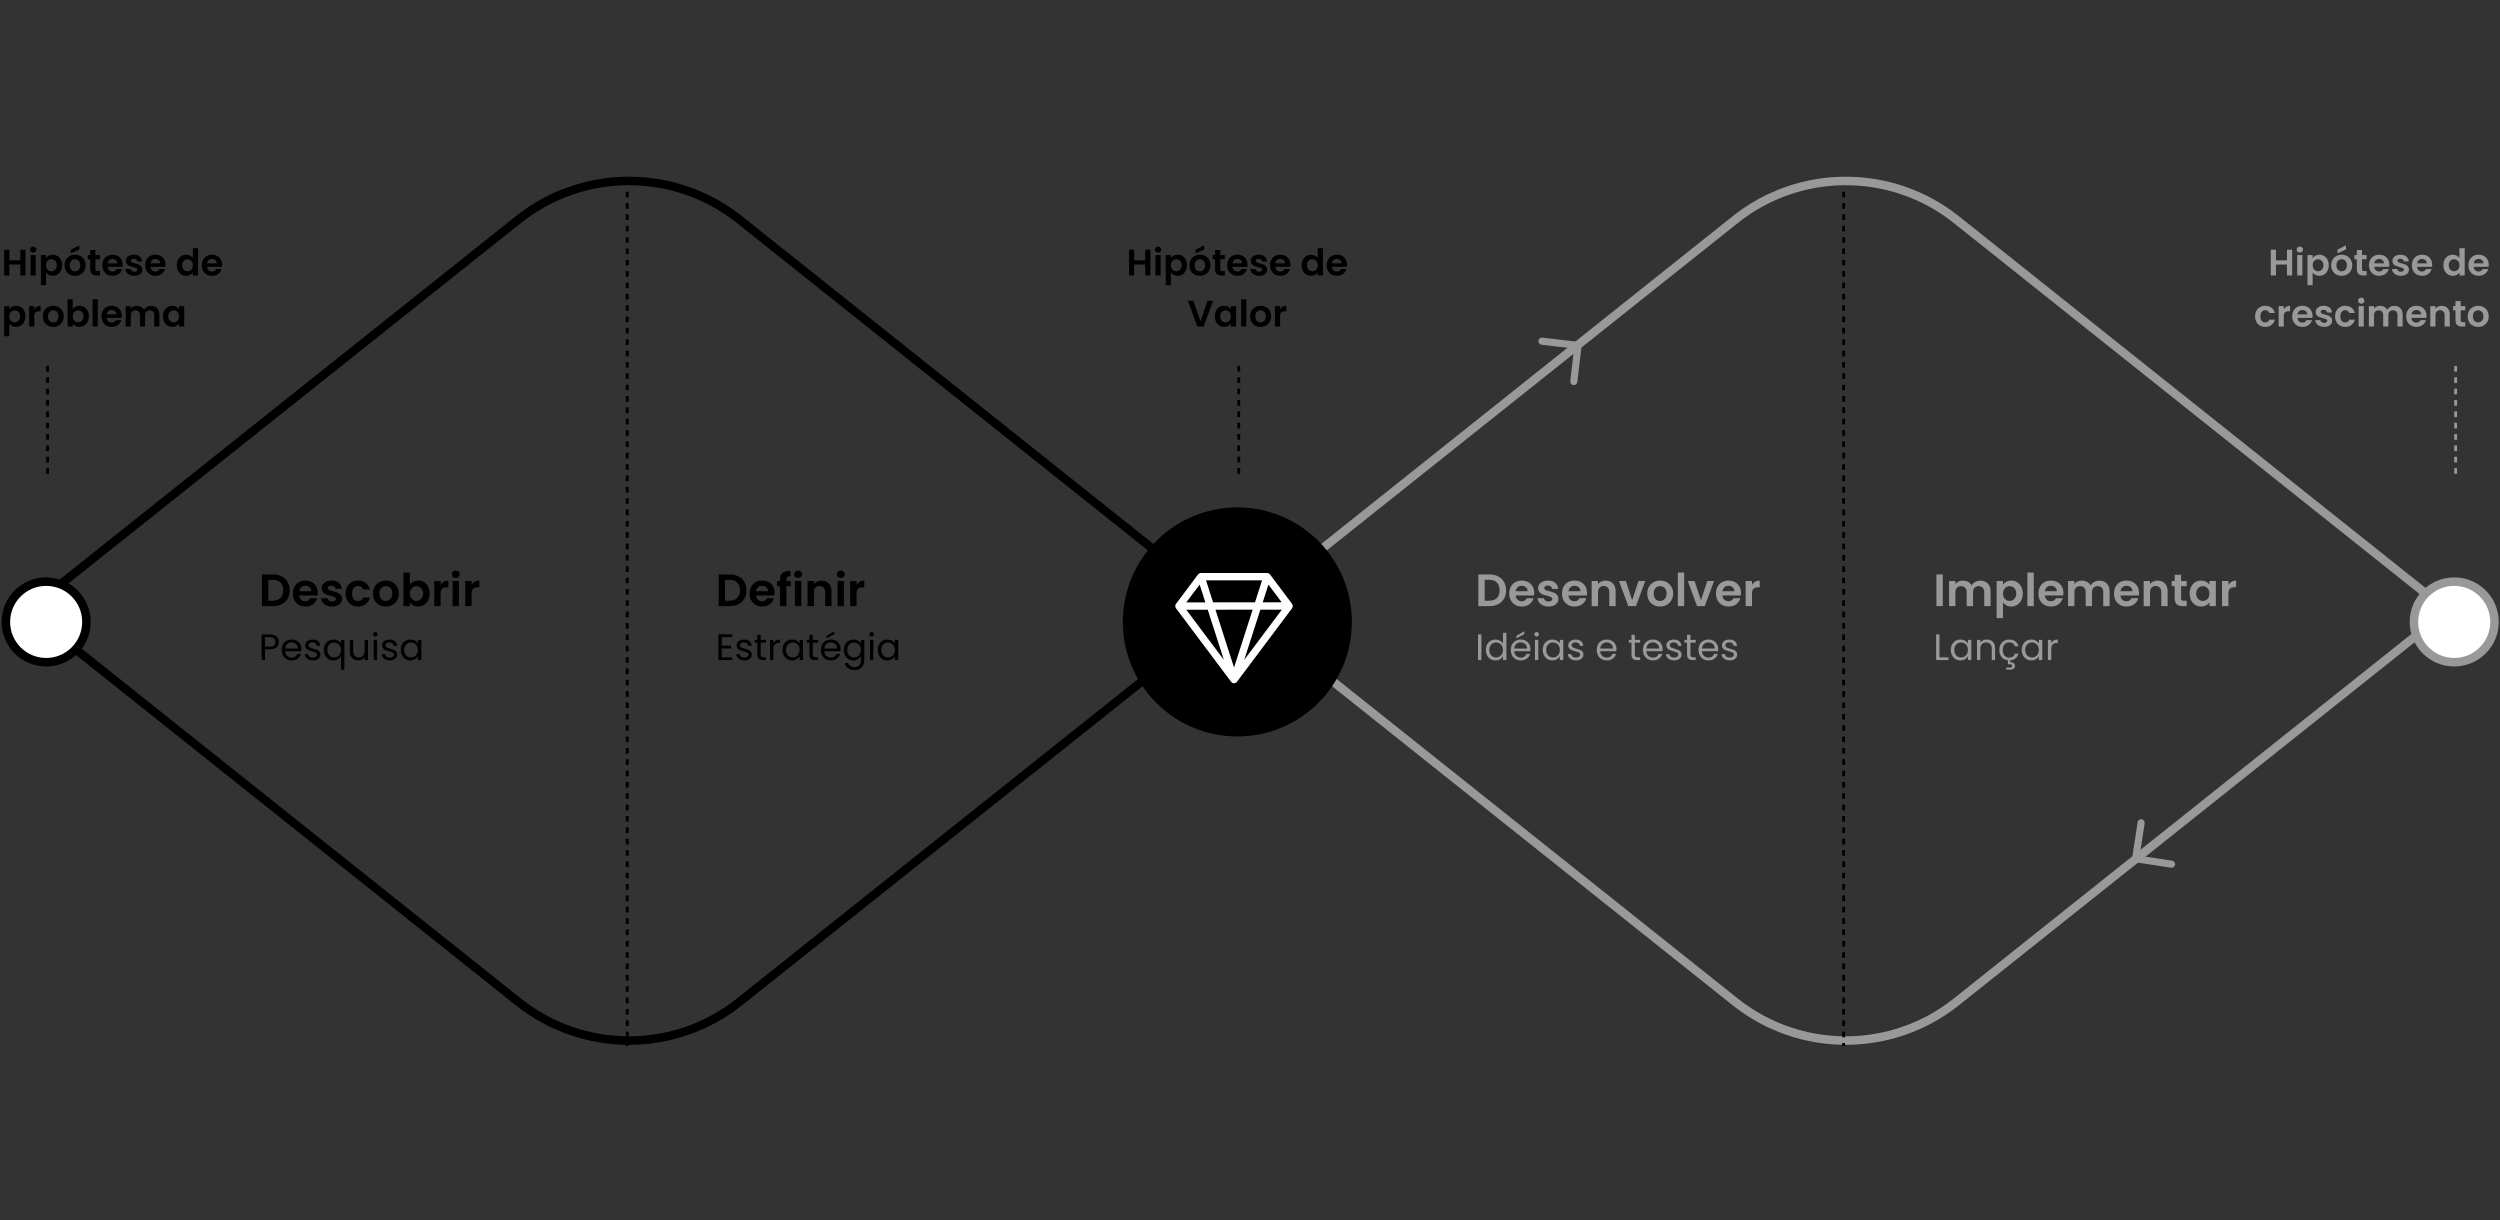 <svg width="881" height="430" viewBox="0 0 881 430" fill="none" xmlns="http://www.w3.org/2000/svg">
<rect x="0" y="0" width="881" height="430" fill="#333333" stroke="none"/>
<path d="M96.202 202.43C97.376 202.43 98.405 202.659 99.29 203.118C100.186 203.576 100.874 204.232 101.354 205.086C101.845 205.928 102.09 206.91 102.09 208.03C102.09 209.15 101.845 210.131 101.354 210.974C100.874 211.806 100.186 212.451 99.29 212.91C98.405 213.368 97.376 213.598 96.202 213.598H92.298V202.43H96.202ZM96.122 211.694C97.296 211.694 98.202 211.374 98.842 210.734C99.482 210.094 99.802 209.192 99.802 208.03C99.802 206.867 99.482 205.96 98.842 205.31C98.202 204.648 97.296 204.318 96.122 204.318H94.538V211.694H96.122ZM112.007 208.974C112.007 209.294 111.986 209.582 111.943 209.838H105.463C105.516 210.478 105.74 210.979 106.135 211.342C106.53 211.704 107.015 211.886 107.591 211.886C108.423 211.886 109.015 211.528 109.367 210.814H111.783C111.527 211.667 111.036 212.371 110.311 212.926C109.586 213.47 108.695 213.742 107.639 213.742C106.786 213.742 106.018 213.555 105.335 213.182C104.663 212.798 104.135 212.259 103.751 211.566C103.378 210.872 103.191 210.072 103.191 209.166C103.191 208.248 103.378 207.443 103.751 206.75C104.124 206.056 104.647 205.523 105.319 205.15C105.991 204.776 106.764 204.59 107.639 204.59C108.482 204.59 109.234 204.771 109.895 205.134C110.567 205.496 111.084 206.014 111.447 206.686C111.82 207.347 112.007 208.11 112.007 208.974ZM109.687 208.334C109.676 207.758 109.468 207.299 109.063 206.958C108.658 206.606 108.162 206.43 107.575 206.43C107.02 206.43 106.551 206.6 106.167 206.942C105.794 207.272 105.564 207.736 105.479 208.334H109.687ZM117.034 213.742C116.309 213.742 115.658 213.614 115.082 213.358C114.506 213.091 114.047 212.734 113.706 212.286C113.375 211.838 113.194 211.342 113.162 210.798H115.418C115.461 211.139 115.626 211.422 115.914 211.646C116.213 211.87 116.581 211.982 117.018 211.982C117.445 211.982 117.775 211.896 118.01 211.726C118.255 211.555 118.378 211.336 118.378 211.07C118.378 210.782 118.229 210.568 117.93 210.43C117.642 210.28 117.178 210.12 116.538 209.95C115.877 209.79 115.333 209.624 114.906 209.454C114.49 209.283 114.127 209.022 113.818 208.67C113.519 208.318 113.37 207.843 113.37 207.246C113.37 206.755 113.509 206.307 113.786 205.902C114.074 205.496 114.479 205.176 115.002 204.942C115.535 204.707 116.159 204.59 116.874 204.59C117.93 204.59 118.773 204.856 119.402 205.39C120.031 205.912 120.378 206.622 120.442 207.518H118.298C118.266 207.166 118.117 206.888 117.85 206.686C117.594 206.472 117.247 206.366 116.81 206.366C116.405 206.366 116.09 206.44 115.866 206.59C115.653 206.739 115.546 206.947 115.546 207.214C115.546 207.512 115.695 207.742 115.994 207.902C116.293 208.051 116.757 208.206 117.386 208.366C118.026 208.526 118.554 208.691 118.97 208.862C119.386 209.032 119.743 209.299 120.042 209.662C120.351 210.014 120.511 210.483 120.522 211.07C120.522 211.582 120.378 212.04 120.09 212.446C119.813 212.851 119.407 213.171 118.874 213.406C118.351 213.63 117.738 213.742 117.034 213.742ZM121.785 209.166C121.785 208.248 121.972 207.448 122.345 206.766C122.718 206.072 123.236 205.539 123.897 205.166C124.558 204.782 125.316 204.59 126.169 204.59C127.268 204.59 128.174 204.867 128.889 205.422C129.614 205.966 130.1 206.734 130.345 207.726H127.929C127.801 207.342 127.582 207.043 127.273 206.83C126.974 206.606 126.601 206.494 126.153 206.494C125.513 206.494 125.006 206.728 124.633 207.198C124.26 207.656 124.073 208.312 124.073 209.166C124.073 210.008 124.26 210.664 124.633 211.134C125.006 211.592 125.513 211.822 126.153 211.822C127.06 211.822 127.652 211.416 127.929 210.606H130.345C130.1 211.566 129.614 212.328 128.889 212.894C128.164 213.459 127.257 213.742 126.169 213.742C125.316 213.742 124.558 213.555 123.897 213.182C123.236 212.798 122.718 212.264 122.345 211.582C121.972 210.888 121.785 210.083 121.785 209.166ZM135.922 213.742C135.069 213.742 134.301 213.555 133.618 213.182C132.935 212.798 132.397 212.259 132.002 211.566C131.618 210.872 131.426 210.072 131.426 209.166C131.426 208.259 131.623 207.459 132.018 206.766C132.423 206.072 132.973 205.539 133.666 205.166C134.359 204.782 135.133 204.59 135.986 204.59C136.839 204.59 137.613 204.782 138.306 205.166C138.999 205.539 139.543 206.072 139.938 206.766C140.343 207.459 140.546 208.259 140.546 209.166C140.546 210.072 140.338 210.872 139.922 211.566C139.517 212.259 138.962 212.798 138.258 213.182C137.565 213.555 136.786 213.742 135.922 213.742ZM135.922 211.79C136.327 211.79 136.706 211.694 137.058 211.502C137.421 211.299 137.709 211 137.922 210.606C138.135 210.211 138.242 209.731 138.242 209.166C138.242 208.323 138.018 207.678 137.57 207.23C137.133 206.771 136.594 206.542 135.954 206.542C135.314 206.542 134.775 206.771 134.338 207.23C133.911 207.678 133.698 208.323 133.698 209.166C133.698 210.008 133.906 210.659 134.322 211.118C134.749 211.566 135.282 211.79 135.922 211.79ZM144.429 206.03C144.717 205.603 145.112 205.256 145.613 204.99C146.125 204.723 146.706 204.59 147.357 204.59C148.114 204.59 148.797 204.776 149.405 205.15C150.024 205.523 150.509 206.056 150.861 206.75C151.224 207.432 151.405 208.227 151.405 209.134C151.405 210.04 151.224 210.846 150.861 211.55C150.509 212.243 150.024 212.782 149.405 213.166C148.797 213.55 148.114 213.742 147.357 213.742C146.696 213.742 146.114 213.614 145.613 213.358C145.122 213.091 144.728 212.75 144.429 212.334V213.598H142.189V201.758H144.429V206.03ZM149.117 209.134C149.117 208.6 149.005 208.142 148.781 207.758C148.568 207.363 148.28 207.064 147.917 206.862C147.565 206.659 147.181 206.558 146.765 206.558C146.36 206.558 145.976 206.664 145.613 206.878C145.261 207.08 144.973 207.379 144.749 207.774C144.536 208.168 144.429 208.632 144.429 209.166C144.429 209.699 144.536 210.163 144.749 210.558C144.973 210.952 145.261 211.256 145.613 211.47C145.976 211.672 146.36 211.774 146.765 211.774C147.181 211.774 147.565 211.667 147.917 211.454C148.28 211.24 148.568 210.936 148.781 210.542C149.005 210.147 149.117 209.678 149.117 209.134ZM155.273 206.11C155.561 205.64 155.934 205.272 156.393 205.006C156.862 204.739 157.395 204.606 157.993 204.606V206.958H157.401C156.697 206.958 156.163 207.123 155.801 207.454C155.449 207.784 155.273 208.36 155.273 209.182V213.598H153.033V204.734H155.273V206.11ZM160.637 203.678C160.243 203.678 159.912 203.555 159.645 203.31C159.389 203.054 159.261 202.739 159.261 202.366C159.261 201.992 159.389 201.683 159.645 201.438C159.912 201.182 160.243 201.054 160.637 201.054C161.032 201.054 161.357 201.182 161.613 201.438C161.88 201.683 162.013 201.992 162.013 202.366C162.013 202.739 161.88 203.054 161.613 203.31C161.357 203.555 161.032 203.678 160.637 203.678ZM161.741 204.734V213.598H159.501V204.734H161.741ZM166.195 206.11C166.483 205.64 166.856 205.272 167.315 205.006C167.784 204.739 168.317 204.606 168.915 204.606V206.958H168.323C167.619 206.958 167.085 207.123 166.723 207.454C166.371 207.784 166.195 208.36 166.195 209.182V213.598H163.955V204.734H166.195V206.11Z" fill="black"/>
<path d="M98.253 226.205C98.253 226.959 97.993 227.587 97.473 228.09C96.962 228.584 96.178 228.831 95.12 228.831H93.378V232.614H92.195V223.553H95.12C96.143 223.553 96.919 223.8 97.447 224.294C97.985 224.788 98.253 225.425 98.253 226.205ZM95.12 227.856C95.779 227.856 96.264 227.713 96.576 227.427C96.888 227.141 97.044 226.733 97.044 226.205C97.044 225.087 96.403 224.528 95.12 224.528H93.378V227.856H95.12ZM106.224 228.779C106.224 229.004 106.211 229.242 106.185 229.494H100.491C100.534 230.196 100.772 230.746 101.206 231.145C101.648 231.535 102.181 231.73 102.805 231.73C103.316 231.73 103.741 231.613 104.079 231.379C104.425 231.136 104.668 230.815 104.807 230.417H106.081C105.89 231.101 105.509 231.66 104.937 232.094C104.365 232.518 103.654 232.731 102.805 232.731C102.129 232.731 101.522 232.579 100.985 232.276C100.456 231.972 100.04 231.543 99.737 230.989C99.433 230.425 99.282 229.775 99.282 229.039C99.282 228.302 99.429 227.656 99.724 227.102C100.018 226.547 100.43 226.122 100.959 225.828C101.496 225.524 102.111 225.373 102.805 225.373C103.481 225.373 104.079 225.52 104.599 225.815C105.119 226.109 105.517 226.517 105.795 227.037C106.081 227.548 106.224 228.129 106.224 228.779ZM105.002 228.532C105.002 228.081 104.902 227.695 104.703 227.375C104.503 227.045 104.23 226.798 103.884 226.634C103.546 226.46 103.169 226.374 102.753 226.374C102.155 226.374 101.643 226.564 101.219 226.946C100.803 227.327 100.564 227.856 100.504 228.532H105.002ZM110.307 232.731C109.761 232.731 109.272 232.64 108.838 232.458C108.405 232.267 108.063 232.007 107.811 231.678C107.56 231.34 107.421 230.954 107.395 230.521H108.617C108.652 230.876 108.817 231.166 109.111 231.392C109.415 231.617 109.809 231.73 110.294 231.73C110.745 231.73 111.1 231.63 111.36 231.431C111.62 231.231 111.75 230.98 111.75 230.677C111.75 230.365 111.612 230.135 111.334 229.988C111.057 229.832 110.628 229.68 110.047 229.533C109.519 229.394 109.085 229.255 108.747 229.117C108.418 228.969 108.132 228.757 107.889 228.48C107.655 228.194 107.538 227.821 107.538 227.362C107.538 226.998 107.647 226.664 107.863 226.361C108.08 226.057 108.388 225.819 108.786 225.646C109.185 225.464 109.64 225.373 110.151 225.373C110.94 225.373 111.577 225.572 112.062 225.971C112.548 226.369 112.808 226.915 112.842 227.609H111.659C111.633 227.236 111.482 226.937 111.204 226.712C110.936 226.486 110.572 226.374 110.112 226.374C109.688 226.374 109.35 226.465 109.098 226.647C108.847 226.829 108.721 227.067 108.721 227.362C108.721 227.596 108.795 227.791 108.942 227.947C109.098 228.094 109.289 228.215 109.514 228.311C109.748 228.397 110.069 228.497 110.476 228.61C110.988 228.748 111.404 228.887 111.724 229.026C112.045 229.156 112.318 229.355 112.543 229.624C112.777 229.892 112.899 230.243 112.907 230.677C112.907 231.067 112.799 231.418 112.582 231.73C112.366 232.042 112.058 232.289 111.659 232.471C111.269 232.644 110.819 232.731 110.307 232.731ZM114.135 229.026C114.135 228.298 114.283 227.661 114.577 227.115C114.872 226.56 115.275 226.131 115.786 225.828C116.306 225.524 116.887 225.373 117.528 225.373C118.144 225.373 118.681 225.511 119.14 225.789C119.608 226.057 119.951 226.391 120.167 226.79V225.49H121.363V235.994H120.167V231.301C119.942 231.699 119.595 232.037 119.127 232.315C118.659 232.592 118.113 232.731 117.489 232.731C116.865 232.731 116.298 232.575 115.786 232.263C115.275 231.951 114.872 231.513 114.577 230.95C114.283 230.386 114.135 229.745 114.135 229.026ZM120.167 229.039C120.167 228.501 120.059 228.033 119.842 227.635C119.626 227.236 119.331 226.933 118.958 226.725C118.594 226.508 118.191 226.4 117.749 226.4C117.307 226.4 116.904 226.504 116.54 226.712C116.176 226.92 115.886 227.223 115.669 227.622C115.453 228.02 115.344 228.488 115.344 229.026C115.344 229.572 115.453 230.048 115.669 230.456C115.886 230.854 116.176 231.162 116.54 231.379C116.904 231.587 117.307 231.691 117.749 231.691C118.191 231.691 118.594 231.587 118.958 231.379C119.331 231.162 119.626 230.854 119.842 230.456C120.059 230.048 120.167 229.576 120.167 229.039ZM129.68 225.49V232.614H128.497V231.561C128.272 231.925 127.956 232.211 127.548 232.419C127.15 232.618 126.708 232.718 126.222 232.718C125.668 232.718 125.169 232.605 124.727 232.38C124.285 232.146 123.934 231.799 123.674 231.34C123.423 230.88 123.297 230.321 123.297 229.663V225.49H124.467V229.507C124.467 230.209 124.645 230.75 125 231.132C125.356 231.504 125.841 231.691 126.456 231.691C127.089 231.691 127.587 231.496 127.951 231.106C128.315 230.716 128.497 230.148 128.497 229.403V225.49H129.68ZM132.289 224.333C132.063 224.333 131.873 224.255 131.717 224.099C131.561 223.943 131.483 223.752 131.483 223.527C131.483 223.301 131.561 223.111 131.717 222.955C131.873 222.799 132.063 222.721 132.289 222.721C132.505 222.721 132.687 222.799 132.835 222.955C132.991 223.111 133.069 223.301 133.069 223.527C133.069 223.752 132.991 223.943 132.835 224.099C132.687 224.255 132.505 224.333 132.289 224.333ZM132.861 225.49V232.614H131.678V225.49H132.861ZM137.399 232.731C136.853 232.731 136.363 232.64 135.93 232.458C135.497 232.267 135.154 232.007 134.903 231.678C134.652 231.34 134.513 230.954 134.487 230.521H135.709C135.744 230.876 135.908 231.166 136.203 231.392C136.506 231.617 136.901 231.73 137.386 231.73C137.837 231.73 138.192 231.63 138.452 231.431C138.712 231.231 138.842 230.98 138.842 230.677C138.842 230.365 138.703 230.135 138.426 229.988C138.149 229.832 137.72 229.68 137.139 229.533C136.61 229.394 136.177 229.255 135.839 229.117C135.51 228.969 135.224 228.757 134.981 228.48C134.747 228.194 134.63 227.821 134.63 227.362C134.63 226.998 134.738 226.664 134.955 226.361C135.172 226.057 135.479 225.819 135.878 225.646C136.277 225.464 136.732 225.373 137.243 225.373C138.032 225.373 138.669 225.572 139.154 225.971C139.639 226.369 139.899 226.915 139.934 227.609H138.751C138.725 227.236 138.573 226.937 138.296 226.712C138.027 226.486 137.663 226.374 137.204 226.374C136.779 226.374 136.441 226.465 136.19 226.647C135.939 226.829 135.813 227.067 135.813 227.362C135.813 227.596 135.887 227.791 136.034 227.947C136.19 228.094 136.381 228.215 136.606 228.311C136.84 228.397 137.161 228.497 137.568 228.61C138.079 228.748 138.495 228.887 138.816 229.026C139.137 229.156 139.41 229.355 139.635 229.624C139.869 229.892 139.99 230.243 139.999 230.677C139.999 231.067 139.891 231.418 139.674 231.73C139.457 232.042 139.15 232.289 138.751 232.471C138.361 232.644 137.91 232.731 137.399 232.731ZM141.227 229.026C141.227 228.298 141.374 227.661 141.669 227.115C141.964 226.56 142.367 226.131 142.878 225.828C143.398 225.524 143.974 225.373 144.607 225.373C145.231 225.373 145.773 225.507 146.232 225.776C146.691 226.044 147.034 226.382 147.259 226.79V225.49H148.455V232.614H147.259V231.288C147.025 231.704 146.674 232.05 146.206 232.328C145.747 232.596 145.209 232.731 144.594 232.731C143.961 232.731 143.389 232.575 142.878 232.263C142.367 231.951 141.964 231.513 141.669 230.95C141.374 230.386 141.227 229.745 141.227 229.026ZM147.259 229.039C147.259 228.501 147.151 228.033 146.934 227.635C146.717 227.236 146.423 226.933 146.05 226.725C145.686 226.508 145.283 226.4 144.841 226.4C144.399 226.4 143.996 226.504 143.632 226.712C143.268 226.92 142.978 227.223 142.761 227.622C142.544 228.02 142.436 228.488 142.436 229.026C142.436 229.572 142.544 230.048 142.761 230.456C142.978 230.854 143.268 231.162 143.632 231.379C143.996 231.587 144.399 231.691 144.841 231.691C145.283 231.691 145.686 231.587 146.05 231.379C146.423 231.162 146.717 230.854 146.934 230.456C147.151 230.048 147.259 229.576 147.259 229.039Z" fill="black"/>
<path d="M257.171 202.43C258.344 202.43 259.374 202.659 260.259 203.118C261.155 203.576 261.843 204.232 262.323 205.086C262.814 205.928 263.059 206.91 263.059 208.03C263.059 209.15 262.814 210.131 262.323 210.974C261.843 211.806 261.155 212.451 260.259 212.91C259.374 213.368 258.344 213.598 257.171 213.598H253.267V202.43H257.171ZM257.091 211.694C258.264 211.694 259.171 211.374 259.811 210.734C260.451 210.094 260.771 209.192 260.771 208.03C260.771 206.867 260.451 205.96 259.811 205.31C259.171 204.648 258.264 204.318 257.091 204.318H255.507V211.694H257.091ZM272.976 208.974C272.976 209.294 272.955 209.582 272.912 209.838H266.432C266.485 210.478 266.709 210.979 267.104 211.342C267.499 211.704 267.984 211.886 268.56 211.886C269.392 211.886 269.984 211.528 270.336 210.814H272.752C272.496 211.667 272.005 212.371 271.28 212.926C270.555 213.47 269.664 213.742 268.608 213.742C267.755 213.742 266.987 213.555 266.304 213.182C265.632 212.798 265.104 212.259 264.72 211.566C264.347 210.872 264.16 210.072 264.16 209.166C264.16 208.248 264.347 207.443 264.72 206.75C265.093 206.056 265.616 205.523 266.288 205.15C266.96 204.776 267.733 204.59 268.608 204.59C269.451 204.59 270.203 204.771 270.864 205.134C271.536 205.496 272.053 206.014 272.416 206.686C272.789 207.347 272.976 208.11 272.976 208.974ZM270.656 208.334C270.645 207.758 270.437 207.299 270.032 206.958C269.627 206.606 269.131 206.43 268.544 206.43C267.989 206.43 267.52 206.6 267.136 206.942C266.763 207.272 266.533 207.736 266.448 208.334H270.656ZM278.675 206.574H277.123V213.598H274.851V206.574H273.843V204.734H274.851V204.286C274.851 203.198 275.16 202.398 275.779 201.886C276.398 201.374 277.331 201.134 278.579 201.166V203.054C278.035 203.043 277.656 203.134 277.443 203.326C277.23 203.518 277.123 203.864 277.123 204.366V204.734H278.675V206.574ZM281.262 203.678C280.868 203.678 280.537 203.555 280.27 203.31C280.014 203.054 279.886 202.739 279.886 202.366C279.886 201.992 280.014 201.683 280.27 201.438C280.537 201.182 280.868 201.054 281.262 201.054C281.657 201.054 281.982 201.182 282.238 201.438C282.505 201.683 282.638 201.992 282.638 202.366C282.638 202.739 282.505 203.054 282.238 203.31C281.982 203.555 281.657 203.678 281.262 203.678ZM282.366 204.734V213.598H280.126V204.734H282.366ZM289.492 204.606C290.548 204.606 291.401 204.942 292.052 205.614C292.702 206.275 293.028 207.203 293.028 208.398V213.598H290.788V208.702C290.788 207.998 290.612 207.459 290.26 207.086C289.908 206.702 289.428 206.51 288.82 206.51C288.201 206.51 287.71 206.702 287.348 207.086C286.996 207.459 286.82 207.998 286.82 208.702V213.598H284.58V204.734H286.82V205.838C287.118 205.454 287.497 205.155 287.956 204.942C288.425 204.718 288.937 204.606 289.492 204.606ZM296.294 203.678C295.899 203.678 295.568 203.555 295.302 203.31C295.046 203.054 294.918 202.739 294.918 202.366C294.918 201.992 295.046 201.683 295.302 201.438C295.568 201.182 295.899 201.054 296.294 201.054C296.688 201.054 297.014 201.182 297.27 201.438C297.536 201.683 297.67 201.992 297.67 202.366C297.67 202.739 297.536 203.054 297.27 203.31C297.014 203.555 296.688 203.678 296.294 203.678ZM297.398 204.734V213.598H295.158V204.734H297.398ZM301.851 206.11C302.139 205.64 302.512 205.272 302.971 205.006C303.44 204.739 303.974 204.606 304.571 204.606V206.958H303.979C303.275 206.958 302.742 207.123 302.379 207.454C302.027 207.784 301.851 208.36 301.851 209.182V213.598H299.611V204.734H301.851V206.11Z" fill="black"/>
<path d="M254.347 224.515V227.544H257.649V228.519H254.347V231.639H258.039V232.614H253.164V223.54H258.039V224.515H254.347ZM262.351 232.731C261.805 232.731 261.315 232.64 260.882 232.458C260.449 232.267 260.106 232.007 259.855 231.678C259.604 231.34 259.465 230.954 259.439 230.521H260.661C260.696 230.876 260.86 231.166 261.155 231.392C261.458 231.617 261.853 231.73 262.338 231.73C262.789 231.73 263.144 231.63 263.404 231.431C263.664 231.231 263.794 230.98 263.794 230.677C263.794 230.365 263.655 230.135 263.378 229.988C263.101 229.832 262.672 229.68 262.091 229.533C261.562 229.394 261.129 229.255 260.791 229.117C260.462 228.969 260.176 228.757 259.933 228.48C259.699 228.194 259.582 227.821 259.582 227.362C259.582 226.998 259.69 226.664 259.907 226.361C260.124 226.057 260.431 225.819 260.83 225.646C261.229 225.464 261.684 225.373 262.195 225.373C262.984 225.373 263.621 225.572 264.106 225.971C264.591 226.369 264.851 226.915 264.886 227.609H263.703C263.677 227.236 263.525 226.937 263.248 226.712C262.979 226.486 262.615 226.374 262.156 226.374C261.731 226.374 261.393 226.465 261.142 226.647C260.891 226.829 260.765 227.067 260.765 227.362C260.765 227.596 260.839 227.791 260.986 227.947C261.142 228.094 261.333 228.215 261.558 228.311C261.792 228.397 262.113 228.497 262.52 228.61C263.031 228.748 263.447 228.887 263.768 229.026C264.089 229.156 264.362 229.355 264.587 229.624C264.821 229.892 264.942 230.243 264.951 230.677C264.951 231.067 264.843 231.418 264.626 231.73C264.409 232.042 264.102 232.289 263.703 232.471C263.313 232.644 262.862 232.731 262.351 232.731ZM268.064 226.465V230.664C268.064 231.01 268.138 231.257 268.285 231.405C268.432 231.543 268.688 231.613 269.052 231.613H269.923V232.614H268.857C268.198 232.614 267.704 232.462 267.375 232.159C267.046 231.855 266.881 231.357 266.881 230.664V226.465H265.958V225.49H266.881V223.696H268.064V225.49H269.923V226.465H268.064ZM272.539 226.647C272.747 226.239 273.042 225.923 273.423 225.698C273.813 225.472 274.286 225.36 274.84 225.36V226.582H274.528C273.202 226.582 272.539 227.301 272.539 228.74V232.614H271.356V225.49H272.539V226.647ZM275.764 229.026C275.764 228.298 275.911 227.661 276.206 227.115C276.501 226.56 276.904 226.131 277.415 225.828C277.935 225.524 278.511 225.373 279.144 225.373C279.768 225.373 280.31 225.507 280.769 225.776C281.228 226.044 281.571 226.382 281.796 226.79V225.49H282.992V232.614H281.796V231.288C281.562 231.704 281.211 232.05 280.743 232.328C280.284 232.596 279.746 232.731 279.131 232.731C278.498 232.731 277.926 232.575 277.415 232.263C276.904 231.951 276.501 231.513 276.206 230.95C275.911 230.386 275.764 229.745 275.764 229.026ZM281.796 229.039C281.796 228.501 281.688 228.033 281.471 227.635C281.254 227.236 280.96 226.933 280.587 226.725C280.223 226.508 279.82 226.4 279.378 226.4C278.936 226.4 278.533 226.504 278.169 226.712C277.805 226.92 277.515 227.223 277.298 227.622C277.081 228.02 276.973 228.488 276.973 229.026C276.973 229.572 277.081 230.048 277.298 230.456C277.515 230.854 277.805 231.162 278.169 231.379C278.533 231.587 278.936 231.691 279.378 231.691C279.82 231.691 280.223 231.587 280.587 231.379C280.96 231.162 281.254 230.854 281.471 230.456C281.688 230.048 281.796 229.576 281.796 229.039ZM286.434 226.465V230.664C286.434 231.01 286.508 231.257 286.655 231.405C286.803 231.543 287.058 231.613 287.422 231.613H288.293V232.614H287.227C286.569 232.614 286.075 232.462 285.745 232.159C285.416 231.855 285.251 231.357 285.251 230.664V226.465H284.328V225.49H285.251V223.696H286.434V225.49H288.293V226.465H286.434ZM296.227 228.779C296.227 229.004 296.214 229.242 296.188 229.494H290.494C290.537 230.196 290.775 230.746 291.209 231.145C291.651 231.535 292.184 231.73 292.808 231.73C293.319 231.73 293.744 231.613 294.082 231.379C294.428 231.136 294.671 230.815 294.81 230.417H296.084C295.893 231.101 295.512 231.66 294.94 232.094C294.368 232.518 293.657 232.731 292.808 232.731C292.132 232.731 291.525 232.579 290.988 232.276C290.459 231.972 290.043 231.543 289.74 230.989C289.436 230.425 289.285 229.775 289.285 229.039C289.285 228.302 289.432 227.656 289.727 227.102C290.021 226.547 290.433 226.122 290.962 225.828C291.499 225.524 292.114 225.373 292.808 225.373C293.484 225.373 294.082 225.52 294.602 225.815C295.122 226.109 295.52 226.517 295.798 227.037C296.084 227.548 296.227 228.129 296.227 228.779ZM295.005 228.532C295.005 228.081 294.905 227.695 294.706 227.375C294.506 227.045 294.233 226.798 293.887 226.634C293.549 226.46 293.172 226.374 292.756 226.374C292.158 226.374 291.646 226.564 291.222 226.946C290.806 227.327 290.567 227.856 290.507 228.532H295.005ZM294.03 223.475L291.261 224.957V224.073L294.03 222.448V223.475ZM300.726 225.373C301.341 225.373 301.879 225.507 302.338 225.776C302.806 226.044 303.153 226.382 303.378 226.79V225.49H304.574V232.77C304.574 233.42 304.435 233.996 304.158 234.499C303.881 235.01 303.482 235.409 302.962 235.695C302.451 235.981 301.853 236.124 301.168 236.124C300.232 236.124 299.452 235.903 298.828 235.461C298.204 235.019 297.836 234.416 297.723 233.654H298.893C299.023 234.087 299.292 234.434 299.699 234.694C300.106 234.962 300.596 235.097 301.168 235.097C301.818 235.097 302.347 234.893 302.754 234.486C303.17 234.078 303.378 233.506 303.378 232.77V231.275C303.144 231.691 302.797 232.037 302.338 232.315C301.879 232.592 301.341 232.731 300.726 232.731C300.093 232.731 299.517 232.575 298.997 232.263C298.486 231.951 298.083 231.513 297.788 230.95C297.493 230.386 297.346 229.745 297.346 229.026C297.346 228.298 297.493 227.661 297.788 227.115C298.083 226.56 298.486 226.131 298.997 225.828C299.517 225.524 300.093 225.373 300.726 225.373ZM303.378 229.039C303.378 228.501 303.27 228.033 303.053 227.635C302.836 227.236 302.542 226.933 302.169 226.725C301.805 226.508 301.402 226.4 300.96 226.4C300.518 226.4 300.115 226.504 299.751 226.712C299.387 226.92 299.097 227.223 298.88 227.622C298.663 228.02 298.555 228.488 298.555 229.026C298.555 229.572 298.663 230.048 298.88 230.456C299.097 230.854 299.387 231.162 299.751 231.379C300.115 231.587 300.518 231.691 300.96 231.691C301.402 231.691 301.805 231.587 302.169 231.379C302.542 231.162 302.836 230.854 303.053 230.456C303.27 230.048 303.378 229.576 303.378 229.039ZM307.184 224.333C306.959 224.333 306.768 224.255 306.612 224.099C306.456 223.943 306.378 223.752 306.378 223.527C306.378 223.301 306.456 223.111 306.612 222.955C306.768 222.799 306.959 222.721 307.184 222.721C307.401 222.721 307.583 222.799 307.73 222.955C307.886 223.111 307.964 223.301 307.964 223.527C307.964 223.752 307.886 223.943 307.73 224.099C307.583 224.255 307.401 224.333 307.184 224.333ZM307.756 225.49V232.614H306.573V225.49H307.756ZM309.33 229.026C309.33 228.298 309.478 227.661 309.772 227.115C310.067 226.56 310.47 226.131 310.981 225.828C311.501 225.524 312.078 225.373 312.71 225.373C313.334 225.373 313.876 225.507 314.335 225.776C314.795 226.044 315.137 226.382 315.362 226.79V225.49H316.558V232.614H315.362V231.288C315.128 231.704 314.777 232.05 314.309 232.328C313.85 232.596 313.313 232.731 312.697 232.731C312.065 232.731 311.493 232.575 310.981 232.263C310.47 231.951 310.067 231.513 309.772 230.95C309.478 230.386 309.33 229.745 309.33 229.026ZM315.362 229.039C315.362 228.501 315.254 228.033 315.037 227.635C314.821 227.236 314.526 226.933 314.153 226.725C313.789 226.508 313.386 226.4 312.944 226.4C312.502 226.4 312.099 226.504 311.735 226.712C311.371 226.92 311.081 227.223 310.864 227.622C310.648 228.02 310.539 228.488 310.539 229.026C310.539 229.572 310.648 230.048 310.864 230.456C311.081 230.854 311.371 231.162 311.735 231.379C312.099 231.587 312.502 231.691 312.944 231.691C313.386 231.691 313.789 231.587 314.153 231.379C314.526 231.162 314.821 230.854 315.037 230.456C315.254 230.048 315.362 229.576 315.362 229.039Z" fill="black"/>
<path d="M524.867 202.43C526.041 202.43 527.07 202.659 527.955 203.118C528.851 203.576 529.539 204.232 530.019 205.086C530.51 205.928 530.755 206.91 530.755 208.03C530.755 209.15 530.51 210.131 530.019 210.974C529.539 211.806 528.851 212.451 527.955 212.91C527.07 213.368 526.041 213.598 524.867 213.598H520.963V202.43H524.867ZM524.787 211.694C525.961 211.694 526.867 211.374 527.507 210.734C528.147 210.094 528.467 209.192 528.467 208.03C528.467 206.867 528.147 205.96 527.507 205.31C526.867 204.648 525.961 204.318 524.787 204.318H523.203V211.694H524.787ZM540.672 208.974C540.672 209.294 540.651 209.582 540.608 209.838H534.128C534.181 210.478 534.405 210.979 534.8 211.342C535.195 211.704 535.68 211.886 536.256 211.886C537.088 211.886 537.68 211.528 538.032 210.814H540.448C540.192 211.667 539.701 212.371 538.976 212.926C538.251 213.47 537.36 213.742 536.304 213.742C535.451 213.742 534.683 213.555 534 213.182C533.328 212.798 532.8 212.259 532.416 211.566C532.043 210.872 531.856 210.072 531.856 209.166C531.856 208.248 532.043 207.443 532.416 206.75C532.789 206.056 533.312 205.523 533.984 205.15C534.656 204.776 535.429 204.59 536.304 204.59C537.147 204.59 537.899 204.771 538.56 205.134C539.232 205.496 539.749 206.014 540.112 206.686C540.485 207.347 540.672 208.11 540.672 208.974ZM538.352 208.334C538.341 207.758 538.133 207.299 537.728 206.958C537.323 206.606 536.827 206.43 536.24 206.43C535.685 206.43 535.216 206.6 534.832 206.942C534.459 207.272 534.229 207.736 534.144 208.334H538.352ZM545.699 213.742C544.974 213.742 544.323 213.614 543.747 213.358C543.171 213.091 542.712 212.734 542.371 212.286C542.04 211.838 541.859 211.342 541.827 210.798H544.083C544.126 211.139 544.291 211.422 544.579 211.646C544.878 211.87 545.246 211.982 545.683 211.982C546.11 211.982 546.44 211.896 546.675 211.726C546.92 211.555 547.043 211.336 547.043 211.07C547.043 210.782 546.894 210.568 546.595 210.43C546.307 210.28 545.843 210.12 545.203 209.95C544.542 209.79 543.998 209.624 543.571 209.454C543.155 209.283 542.792 209.022 542.483 208.67C542.184 208.318 542.035 207.843 542.035 207.246C542.035 206.755 542.174 206.307 542.451 205.902C542.739 205.496 543.144 205.176 543.667 204.942C544.2 204.707 544.824 204.59 545.539 204.59C546.595 204.59 547.438 204.856 548.067 205.39C548.696 205.912 549.043 206.622 549.107 207.518H546.963C546.931 207.166 546.782 206.888 546.515 206.686C546.259 206.472 545.912 206.366 545.475 206.366C545.07 206.366 544.755 206.44 544.531 206.59C544.318 206.739 544.211 206.947 544.211 207.214C544.211 207.512 544.36 207.742 544.659 207.902C544.958 208.051 545.422 208.206 546.051 208.366C546.691 208.526 547.219 208.691 547.635 208.862C548.051 209.032 548.408 209.299 548.707 209.662C549.016 210.014 549.176 210.483 549.187 211.07C549.187 211.582 549.043 212.04 548.755 212.446C548.478 212.851 548.072 213.171 547.539 213.406C547.016 213.63 546.403 213.742 545.699 213.742ZM559.266 208.974C559.266 209.294 559.245 209.582 559.202 209.838H552.722C552.775 210.478 552.999 210.979 553.394 211.342C553.789 211.704 554.274 211.886 554.85 211.886C555.682 211.886 556.274 211.528 556.626 210.814H559.042C558.786 211.667 558.295 212.371 557.57 212.926C556.845 213.47 555.954 213.742 554.898 213.742C554.045 213.742 553.277 213.555 552.594 213.182C551.922 212.798 551.394 212.259 551.01 211.566C550.637 210.872 550.45 210.072 550.45 209.166C550.45 208.248 550.637 207.443 551.01 206.75C551.383 206.056 551.906 205.523 552.578 205.15C553.25 204.776 554.023 204.59 554.898 204.59C555.741 204.59 556.493 204.771 557.154 205.134C557.826 205.496 558.343 206.014 558.706 206.686C559.079 207.347 559.266 208.11 559.266 208.974ZM556.946 208.334C556.935 207.758 556.727 207.299 556.322 206.958C555.917 206.606 555.421 206.43 554.834 206.43C554.279 206.43 553.81 206.6 553.426 206.942C553.053 207.272 552.823 207.736 552.738 208.334H556.946ZM565.813 204.606C566.869 204.606 567.722 204.942 568.373 205.614C569.024 206.275 569.349 207.203 569.349 208.398V213.598H567.109V208.702C567.109 207.998 566.933 207.459 566.581 207.086C566.229 206.702 565.749 206.51 565.141 206.51C564.522 206.51 564.032 206.702 563.669 207.086C563.317 207.459 563.141 207.998 563.141 208.702V213.598H560.901V204.734H563.141V205.838C563.44 205.454 563.818 205.155 564.277 204.942C564.746 204.718 565.258 204.606 565.813 204.606ZM575.175 211.534L577.415 204.734H579.799L576.519 213.598H573.799L570.535 204.734H572.935L575.175 211.534ZM584.993 213.742C584.14 213.742 583.372 213.555 582.689 213.182C582.006 212.798 581.468 212.259 581.073 211.566C580.689 210.872 580.497 210.072 580.497 209.166C580.497 208.259 580.694 207.459 581.089 206.766C581.494 206.072 582.044 205.539 582.737 205.166C583.43 204.782 584.204 204.59 585.057 204.59C585.91 204.59 586.684 204.782 587.377 205.166C588.07 205.539 588.614 206.072 589.009 206.766C589.414 207.459 589.617 208.259 589.617 209.166C589.617 210.072 589.409 210.872 588.993 211.566C588.588 212.259 588.033 212.798 587.329 213.182C586.636 213.555 585.857 213.742 584.993 213.742ZM584.993 211.79C585.398 211.79 585.777 211.694 586.129 211.502C586.492 211.299 586.78 211 586.993 210.606C587.206 210.211 587.313 209.731 587.313 209.166C587.313 208.323 587.089 207.678 586.641 207.23C586.204 206.771 585.665 206.542 585.025 206.542C584.385 206.542 583.846 206.771 583.409 207.23C582.982 207.678 582.769 208.323 582.769 209.166C582.769 210.008 582.977 210.659 583.393 211.118C583.82 211.566 584.353 211.79 584.993 211.79ZM593.5 201.758V213.598H591.26V201.758H593.5ZM599.409 211.534L601.649 204.734H604.033L600.753 213.598H598.033L594.769 204.734H597.169L599.409 211.534ZM613.532 208.974C613.532 209.294 613.51 209.582 613.468 209.838H606.988C607.041 210.478 607.265 210.979 607.66 211.342C608.054 211.704 608.54 211.886 609.116 211.886C609.948 211.886 610.54 211.528 610.892 210.814H613.308C613.052 211.667 612.561 212.371 611.836 212.926C611.11 213.47 610.22 213.742 609.164 213.742C608.31 213.742 607.542 213.555 606.86 213.182C606.188 212.798 605.66 212.259 605.276 211.566C604.902 210.872 604.715 210.072 604.715 209.166C604.715 208.248 604.902 207.443 605.276 206.75C605.649 206.056 606.172 205.523 606.844 205.15C607.516 204.776 608.289 204.59 609.164 204.59C610.006 204.59 610.758 204.771 611.42 205.134C612.092 205.496 612.609 206.014 612.972 206.686C613.345 207.347 613.532 208.11 613.532 208.974ZM611.212 208.334C611.201 207.758 610.993 207.299 610.588 206.958C610.182 206.606 609.686 206.43 609.1 206.43C608.545 206.43 608.076 206.6 607.692 206.942C607.318 207.272 607.089 207.736 607.004 208.334H611.212ZM617.407 206.11C617.695 205.64 618.068 205.272 618.527 205.006C618.996 204.739 619.529 204.606 620.127 204.606V206.958H619.535C618.831 206.958 618.297 207.123 617.935 207.454C617.583 207.784 617.407 208.36 617.407 209.182V213.598H615.167V204.734H617.407V206.11Z" fill="#999999"/>
<path d="M522.043 223.553V232.614H520.86V223.553H522.043ZM523.618 229.026C523.618 228.298 523.765 227.661 524.06 227.115C524.354 226.56 524.757 226.131 525.269 225.828C525.789 225.524 526.369 225.373 527.011 225.373C527.565 225.373 528.081 225.503 528.558 225.763C529.034 226.014 529.398 226.348 529.65 226.764V222.994H530.846V232.614H529.65V231.275C529.416 231.699 529.069 232.05 528.61 232.328C528.15 232.596 527.613 232.731 526.998 232.731C526.365 232.731 525.789 232.575 525.269 232.263C524.757 231.951 524.354 231.513 524.06 230.95C523.765 230.386 523.618 229.745 523.618 229.026ZM529.65 229.039C529.65 228.501 529.541 228.033 529.325 227.635C529.108 227.236 528.813 226.933 528.441 226.725C528.077 226.508 527.674 226.4 527.232 226.4C526.79 226.4 526.387 226.504 526.023 226.712C525.659 226.92 525.368 227.223 525.152 227.622C524.935 228.02 524.827 228.488 524.827 229.026C524.827 229.572 524.935 230.048 525.152 230.456C525.368 230.854 525.659 231.162 526.023 231.379C526.387 231.587 526.79 231.691 527.232 231.691C527.674 231.691 528.077 231.587 528.441 231.379C528.813 231.162 529.108 230.854 529.325 230.456C529.541 230.048 529.65 229.576 529.65 229.039ZM539.345 228.779C539.345 229.004 539.332 229.242 539.306 229.494H533.612C533.655 230.196 533.893 230.746 534.327 231.145C534.769 231.535 535.302 231.73 535.926 231.73C536.437 231.73 536.862 231.613 537.2 231.379C537.546 231.136 537.789 230.815 537.928 230.417H539.202C539.011 231.101 538.63 231.66 538.058 232.094C537.486 232.518 536.775 232.731 535.926 232.731C535.25 232.731 534.643 232.579 534.106 232.276C533.577 231.972 533.161 231.543 532.858 230.989C532.554 230.425 532.403 229.775 532.403 229.039C532.403 228.302 532.55 227.656 532.845 227.102C533.139 226.547 533.551 226.122 534.08 225.828C534.617 225.524 535.232 225.373 535.926 225.373C536.602 225.373 537.2 225.52 537.72 225.815C538.24 226.109 538.638 226.517 538.916 227.037C539.202 227.548 539.345 228.129 539.345 228.779ZM538.123 228.532C538.123 228.081 538.023 227.695 537.824 227.375C537.624 227.045 537.351 226.798 537.005 226.634C536.667 226.46 536.29 226.374 535.874 226.374C535.276 226.374 534.764 226.564 534.34 226.946C533.924 227.327 533.685 227.856 533.625 228.532H538.123ZM537.148 223.475L534.379 224.957V224.073L537.148 222.448V223.475ZM541.517 224.333C541.292 224.333 541.101 224.255 540.945 224.099C540.789 223.943 540.711 223.752 540.711 223.527C540.711 223.301 540.789 223.111 540.945 222.955C541.101 222.799 541.292 222.721 541.517 222.721C541.734 222.721 541.916 222.799 542.063 222.955C542.219 223.111 542.297 223.301 542.297 223.527C542.297 223.752 542.219 223.943 542.063 224.099C541.916 224.255 541.734 224.333 541.517 224.333ZM542.089 225.49V232.614H540.906V225.49H542.089ZM543.663 229.026C543.663 228.298 543.811 227.661 544.105 227.115C544.4 226.56 544.803 226.131 545.314 225.828C545.834 225.524 546.411 225.373 547.043 225.373C547.667 225.373 548.209 225.507 548.668 225.776C549.128 226.044 549.47 226.382 549.695 226.79V225.49H550.891V232.614H549.695V231.288C549.461 231.704 549.11 232.05 548.642 232.328C548.183 232.596 547.646 232.731 547.03 232.731C546.398 232.731 545.826 232.575 545.314 232.263C544.803 231.951 544.4 231.513 544.105 230.95C543.811 230.386 543.663 229.745 543.663 229.026ZM549.695 229.039C549.695 228.501 549.587 228.033 549.37 227.635C549.154 227.236 548.859 226.933 548.486 226.725C548.122 226.508 547.719 226.4 547.277 226.4C546.835 226.4 546.432 226.504 546.068 226.712C545.704 226.92 545.414 227.223 545.197 227.622C544.981 228.02 544.872 228.488 544.872 229.026C544.872 229.572 544.981 230.048 545.197 230.456C545.414 230.854 545.704 231.162 546.068 231.379C546.432 231.587 546.835 231.691 547.277 231.691C547.719 231.691 548.122 231.587 548.486 231.379C548.859 231.162 549.154 230.854 549.37 230.456C549.587 230.048 549.695 229.576 549.695 229.039ZM555.413 232.731C554.867 232.731 554.377 232.64 553.944 232.458C553.51 232.267 553.168 232.007 552.917 231.678C552.665 231.34 552.527 230.954 552.501 230.521H553.723C553.757 230.876 553.922 231.166 554.217 231.392C554.52 231.617 554.914 231.73 555.4 231.73C555.85 231.73 556.206 231.63 556.466 231.431C556.726 231.231 556.856 230.98 556.856 230.677C556.856 230.365 556.717 230.135 556.44 229.988C556.162 229.832 555.733 229.68 555.153 229.533C554.624 229.394 554.191 229.255 553.853 229.117C553.523 228.969 553.237 228.757 552.995 228.48C552.761 228.194 552.644 227.821 552.644 227.362C552.644 226.998 552.752 226.664 552.969 226.361C553.185 226.057 553.493 225.819 553.892 225.646C554.29 225.464 554.745 225.373 555.257 225.373C556.045 225.373 556.682 225.572 557.168 225.971C557.653 226.369 557.913 226.915 557.948 227.609H556.765C556.739 227.236 556.587 226.937 556.31 226.712C556.041 226.486 555.677 226.374 555.218 226.374C554.793 226.374 554.455 226.465 554.204 226.647C553.952 226.829 553.827 227.067 553.827 227.362C553.827 227.596 553.9 227.791 554.048 227.947C554.204 228.094 554.394 228.215 554.62 228.311C554.854 228.397 555.174 228.497 555.582 228.61C556.093 228.748 556.509 228.887 556.83 229.026C557.15 229.156 557.423 229.355 557.649 229.624C557.883 229.892 558.004 230.243 558.013 230.677C558.013 231.067 557.904 231.418 557.688 231.73C557.471 232.042 557.163 232.289 556.765 232.471C556.375 232.644 555.924 232.731 555.413 232.731ZM569.648 228.779C569.648 229.004 569.635 229.242 569.609 229.494H563.915C563.959 230.196 564.197 230.746 564.63 231.145C565.072 231.535 565.605 231.73 566.229 231.73C566.741 231.73 567.165 231.613 567.503 231.379C567.85 231.136 568.093 230.815 568.231 230.417H569.505C569.315 231.101 568.933 231.66 568.361 232.094C567.789 232.518 567.079 232.731 566.229 232.731C565.553 232.731 564.947 232.579 564.409 232.276C563.881 231.972 563.465 231.543 563.161 230.989C562.858 230.425 562.706 229.775 562.706 229.039C562.706 228.302 562.854 227.656 563.148 227.102C563.443 226.547 563.855 226.122 564.383 225.828C564.921 225.524 565.536 225.373 566.229 225.373C566.905 225.373 567.503 225.52 568.023 225.815C568.543 226.109 568.942 226.517 569.219 227.037C569.505 227.548 569.648 228.129 569.648 228.779ZM568.426 228.532C568.426 228.081 568.327 227.695 568.127 227.375C567.928 227.045 567.655 226.798 567.308 226.634C566.97 226.46 566.593 226.374 566.177 226.374C565.579 226.374 565.068 226.564 564.643 226.946C564.227 227.327 563.989 227.856 563.928 228.532H568.426ZM576.119 226.465V230.664C576.119 231.01 576.192 231.257 576.34 231.405C576.487 231.543 576.743 231.613 577.107 231.613H577.978V232.614H576.912C576.253 232.614 575.759 232.462 575.43 232.159C575.1 231.855 574.936 231.357 574.936 230.664V226.465H574.013V225.49H574.936V223.696H576.119V225.49H577.978V226.465H576.119ZM585.911 228.779C585.911 229.004 585.898 229.242 585.872 229.494H580.178C580.221 230.196 580.46 230.746 580.893 231.145C581.335 231.535 581.868 231.73 582.492 231.73C583.003 231.73 583.428 231.613 583.766 231.379C584.113 231.136 584.355 230.815 584.494 230.417H585.768C585.577 231.101 585.196 231.66 584.624 232.094C584.052 232.518 583.341 232.731 582.492 232.731C581.816 232.731 581.209 232.579 580.672 232.276C580.143 231.972 579.727 231.543 579.424 230.989C579.121 230.425 578.969 229.775 578.969 229.039C578.969 228.302 579.116 227.656 579.411 227.102C579.706 226.547 580.117 226.122 580.646 225.828C581.183 225.524 581.799 225.373 582.492 225.373C583.168 225.373 583.766 225.52 584.286 225.815C584.806 226.109 585.205 226.517 585.482 227.037C585.768 227.548 585.911 228.129 585.911 228.779ZM584.689 228.532C584.689 228.081 584.589 227.695 584.39 227.375C584.191 227.045 583.918 226.798 583.571 226.634C583.233 226.46 582.856 226.374 582.44 226.374C581.842 226.374 581.331 226.564 580.906 226.946C580.49 227.327 580.252 227.856 580.191 228.532H584.689ZM589.995 232.731C589.449 232.731 588.959 232.64 588.526 232.458C588.092 232.267 587.75 232.007 587.499 231.678C587.247 231.34 587.109 230.954 587.083 230.521H588.305C588.339 230.876 588.504 231.166 588.799 231.392C589.102 231.617 589.496 231.73 589.982 231.73C590.432 231.73 590.788 231.63 591.048 231.431C591.308 231.231 591.438 230.98 591.438 230.677C591.438 230.365 591.299 230.135 591.022 229.988C590.744 229.832 590.315 229.68 589.735 229.533C589.206 229.394 588.773 229.255 588.435 229.117C588.105 228.969 587.819 228.757 587.577 228.48C587.343 228.194 587.226 227.821 587.226 227.362C587.226 226.998 587.334 226.664 587.551 226.361C587.767 226.057 588.075 225.819 588.474 225.646C588.872 225.464 589.327 225.373 589.839 225.373C590.627 225.373 591.264 225.572 591.75 225.971C592.235 226.369 592.495 226.915 592.53 227.609H591.347C591.321 227.236 591.169 226.937 590.892 226.712C590.623 226.486 590.259 226.374 589.8 226.374C589.375 226.374 589.037 226.465 588.786 226.647C588.534 226.829 588.409 227.067 588.409 227.362C588.409 227.596 588.482 227.791 588.63 227.947C588.786 228.094 588.976 228.215 589.202 228.311C589.436 228.397 589.756 228.497 590.164 228.61C590.675 228.748 591.091 228.887 591.412 229.026C591.732 229.156 592.005 229.355 592.231 229.624C592.465 229.892 592.586 230.243 592.595 230.677C592.595 231.067 592.486 231.418 592.27 231.73C592.053 232.042 591.745 232.289 591.347 232.471C590.957 232.644 590.506 232.731 589.995 232.731ZM595.708 226.465V230.664C595.708 231.01 595.781 231.257 595.929 231.405C596.076 231.543 596.332 231.613 596.696 231.613H597.567V232.614H596.501C595.842 232.614 595.348 232.462 595.019 232.159C594.689 231.855 594.525 231.357 594.525 230.664V226.465H593.602V225.49H594.525V223.696H595.708V225.49H597.567V226.465H595.708ZM605.5 228.779C605.5 229.004 605.487 229.242 605.461 229.494H599.767C599.81 230.196 600.049 230.746 600.482 231.145C600.924 231.535 601.457 231.73 602.081 231.73C602.592 231.73 603.017 231.613 603.355 231.379C603.702 231.136 603.944 230.815 604.083 230.417H605.357C605.166 231.101 604.785 231.66 604.213 232.094C603.641 232.518 602.93 232.731 602.081 232.731C601.405 232.731 600.798 232.579 600.261 232.276C599.732 231.972 599.316 231.543 599.013 230.989C598.71 230.425 598.558 229.775 598.558 229.039C598.558 228.302 598.705 227.656 599 227.102C599.295 226.547 599.706 226.122 600.235 225.828C600.772 225.524 601.388 225.373 602.081 225.373C602.757 225.373 603.355 225.52 603.875 225.815C604.395 226.109 604.794 226.517 605.071 227.037C605.357 227.548 605.5 228.129 605.5 228.779ZM604.278 228.532C604.278 228.081 604.178 227.695 603.979 227.375C603.78 227.045 603.507 226.798 603.16 226.634C602.822 226.46 602.445 226.374 602.029 226.374C601.431 226.374 600.92 226.564 600.495 226.946C600.079 227.327 599.841 227.856 599.78 228.532H604.278ZM609.584 232.731C609.038 232.731 608.548 232.64 608.115 232.458C607.681 232.267 607.339 232.007 607.088 231.678C606.836 231.34 606.698 230.954 606.672 230.521H607.894C607.928 230.876 608.093 231.166 608.388 231.392C608.691 231.617 609.085 231.73 609.571 231.73C610.021 231.73 610.377 231.63 610.637 231.431C610.897 231.231 611.027 230.98 611.027 230.677C611.027 230.365 610.888 230.135 610.611 229.988C610.333 229.832 609.904 229.68 609.324 229.533C608.795 229.394 608.362 229.255 608.024 229.117C607.694 228.969 607.408 228.757 607.166 228.48C606.932 228.194 606.815 227.821 606.815 227.362C606.815 226.998 606.923 226.664 607.14 226.361C607.356 226.057 607.664 225.819 608.063 225.646C608.461 225.464 608.916 225.373 609.428 225.373C610.216 225.373 610.853 225.572 611.339 225.971C611.824 226.369 612.084 226.915 612.119 227.609H610.936C610.91 227.236 610.758 226.937 610.481 226.712C610.212 226.486 609.848 226.374 609.389 226.374C608.964 226.374 608.626 226.465 608.375 226.647C608.123 226.829 607.998 227.067 607.998 227.362C607.998 227.596 608.071 227.791 608.219 227.947C608.375 228.094 608.565 228.215 608.791 228.311C609.025 228.397 609.345 228.497 609.753 228.61C610.264 228.748 610.68 228.887 611.001 229.026C611.321 229.156 611.594 229.355 611.82 229.624C612.054 229.892 612.175 230.243 612.184 230.677C612.184 231.067 612.075 231.418 611.859 231.73C611.642 232.042 611.334 232.289 610.936 232.471C610.546 232.644 610.095 232.731 609.584 232.731Z" fill="#999999"/>
<path d="M684.635 202.43V213.598H682.395V202.43H684.635ZM697.856 204.606C698.944 204.606 699.819 204.942 700.48 205.614C701.152 206.275 701.488 207.203 701.488 208.398V213.598H699.248V208.702C699.248 208.008 699.072 207.48 698.72 207.118C698.368 206.744 697.888 206.558 697.28 206.558C696.672 206.558 696.187 206.744 695.824 207.118C695.472 207.48 695.296 208.008 695.296 208.702V213.598H693.056V208.702C693.056 208.008 692.88 207.48 692.528 207.118C692.176 206.744 691.696 206.558 691.088 206.558C690.469 206.558 689.979 206.744 689.616 207.118C689.264 207.48 689.088 208.008 689.088 208.702V213.598H686.848V204.734H689.088V205.806C689.376 205.432 689.744 205.139 690.192 204.926C690.651 204.712 691.152 204.606 691.696 204.606C692.389 204.606 693.008 204.755 693.552 205.054C694.096 205.342 694.517 205.758 694.816 206.302C695.104 205.79 695.52 205.379 696.064 205.07C696.619 204.76 697.216 204.606 697.856 204.606ZM705.854 206.014C706.142 205.608 706.536 205.272 707.038 205.006C707.55 204.728 708.131 204.59 708.782 204.59C709.539 204.59 710.222 204.776 710.83 205.15C711.448 205.523 711.934 206.056 712.286 206.75C712.648 207.432 712.83 208.227 712.83 209.134C712.83 210.04 712.648 210.846 712.286 211.55C711.934 212.243 711.448 212.782 710.83 213.166C710.222 213.55 709.539 213.742 708.782 213.742C708.131 213.742 707.555 213.608 707.054 213.342C706.563 213.075 706.163 212.739 705.854 212.334V217.822H703.614V204.734H705.854V206.014ZM710.542 209.134C710.542 208.6 710.43 208.142 710.206 207.758C709.992 207.363 709.704 207.064 709.342 206.862C708.99 206.659 708.606 206.558 708.19 206.558C707.784 206.558 707.4 206.664 707.038 206.878C706.686 207.08 706.398 207.379 706.174 207.774C705.96 208.168 705.854 208.632 705.854 209.166C705.854 209.699 705.96 210.163 706.174 210.558C706.398 210.952 706.686 211.256 707.038 211.47C707.4 211.672 707.784 211.774 708.19 211.774C708.606 211.774 708.99 211.667 709.342 211.454C709.704 211.24 709.992 210.936 710.206 210.542C710.43 210.147 710.542 209.678 710.542 209.134ZM716.697 201.758V213.598H714.457V201.758H716.697ZM727.15 208.974C727.15 209.294 727.129 209.582 727.086 209.838H720.606C720.66 210.478 720.884 210.979 721.278 211.342C721.673 211.704 722.158 211.886 722.734 211.886C723.566 211.886 724.158 211.528 724.51 210.814H726.926C726.67 211.667 726.18 212.371 725.454 212.926C724.729 213.47 723.838 213.742 722.782 213.742C721.929 213.742 721.161 213.555 720.478 213.182C719.806 212.798 719.278 212.259 718.894 211.566C718.521 210.872 718.334 210.072 718.334 209.166C718.334 208.248 718.521 207.443 718.894 206.75C719.268 206.056 719.79 205.523 720.462 205.15C721.134 204.776 721.908 204.59 722.782 204.59C723.625 204.59 724.377 204.771 725.038 205.134C725.71 205.496 726.228 206.014 726.59 206.686C726.964 207.347 727.15 208.11 727.15 208.974ZM724.83 208.334C724.82 207.758 724.612 207.299 724.206 206.958C723.801 206.606 723.305 206.43 722.718 206.43C722.164 206.43 721.694 206.6 721.31 206.942C720.937 207.272 720.708 207.736 720.622 208.334H724.83ZM739.793 204.606C740.881 204.606 741.756 204.942 742.417 205.614C743.089 206.275 743.425 207.203 743.425 208.398V213.598H741.185V208.702C741.185 208.008 741.009 207.48 740.657 207.118C740.305 206.744 739.825 206.558 739.217 206.558C738.609 206.558 738.124 206.744 737.761 207.118C737.409 207.48 737.233 208.008 737.233 208.702V213.598H734.993V208.702C734.993 208.008 734.817 207.48 734.465 207.118C734.113 206.744 733.633 206.558 733.025 206.558C732.407 206.558 731.916 206.744 731.553 207.118C731.201 207.48 731.025 208.008 731.025 208.702V213.598H728.785V204.734H731.025V205.806C731.313 205.432 731.681 205.139 732.129 204.926C732.588 204.712 733.089 204.606 733.633 204.606C734.327 204.606 734.945 204.755 735.489 205.054C736.033 205.342 736.455 205.758 736.753 206.302C737.041 205.79 737.457 205.379 738.001 205.07C738.556 204.76 739.153 204.606 739.793 204.606ZM753.791 208.974C753.791 209.294 753.77 209.582 753.727 209.838H747.247C747.3 210.478 747.524 210.979 747.919 211.342C748.314 211.704 748.799 211.886 749.375 211.886C750.207 211.886 750.799 211.528 751.151 210.814H753.567C753.311 211.667 752.82 212.371 752.095 212.926C751.37 213.47 750.479 213.742 749.423 213.742C748.57 213.742 747.802 213.555 747.119 213.182C746.447 212.798 745.919 212.259 745.535 211.566C745.162 210.872 744.975 210.072 744.975 209.166C744.975 208.248 745.162 207.443 745.535 206.75C745.908 206.056 746.431 205.523 747.103 205.15C747.775 204.776 748.548 204.59 749.423 204.59C750.266 204.59 751.018 204.771 751.679 205.134C752.351 205.496 752.868 206.014 753.231 206.686C753.604 207.347 753.791 208.11 753.791 208.974ZM751.471 208.334C751.46 207.758 751.252 207.299 750.847 206.958C750.442 206.606 749.946 206.43 749.359 206.43C748.804 206.43 748.335 206.6 747.951 206.942C747.578 207.272 747.348 207.736 747.263 208.334H751.471ZM760.338 204.606C761.394 204.606 762.247 204.942 762.898 205.614C763.549 206.275 763.874 207.203 763.874 208.398V213.598H761.634V208.702C761.634 207.998 761.458 207.459 761.106 207.086C760.754 206.702 760.274 206.51 759.666 206.51C759.047 206.51 758.557 206.702 758.194 207.086C757.842 207.459 757.666 207.998 757.666 208.702V213.598H755.426V204.734H757.666V205.838C757.965 205.454 758.343 205.155 758.802 204.942C759.271 204.718 759.783 204.606 760.338 204.606ZM768.612 206.574V210.862C768.612 211.16 768.681 211.379 768.82 211.518C768.969 211.646 769.215 211.71 769.556 211.71H770.596V213.598H769.188C767.3 213.598 766.356 212.68 766.356 210.846V206.574H765.3V204.734H766.356V202.542H768.612V204.734H770.596V206.574H768.612ZM771.631 209.134C771.631 208.238 771.807 207.443 772.159 206.75C772.522 206.056 773.007 205.523 773.615 205.15C774.234 204.776 774.922 204.59 775.679 204.59C776.341 204.59 776.917 204.723 777.407 204.99C777.909 205.256 778.309 205.592 778.607 205.998V204.734H780.863V213.598H778.607V212.302C778.319 212.718 777.919 213.064 777.407 213.342C776.906 213.608 776.325 213.742 775.663 213.742C774.917 213.742 774.234 213.55 773.615 213.166C773.007 212.782 772.522 212.243 772.159 211.55C771.807 210.846 771.631 210.04 771.631 209.134ZM778.607 209.166C778.607 208.622 778.501 208.158 778.287 207.774C778.074 207.379 777.786 207.08 777.423 206.878C777.061 206.664 776.671 206.558 776.255 206.558C775.839 206.558 775.455 206.659 775.103 206.862C774.751 207.064 774.463 207.363 774.239 207.758C774.026 208.142 773.919 208.6 773.919 209.134C773.919 209.667 774.026 210.136 774.239 210.542C774.463 210.936 774.751 211.24 775.103 211.454C775.466 211.667 775.85 211.774 776.255 211.774C776.671 211.774 777.061 211.672 777.423 211.47C777.786 211.256 778.074 210.958 778.287 210.574C778.501 210.179 778.607 209.71 778.607 209.166ZM785.291 206.11C785.579 205.64 785.952 205.272 786.411 205.006C786.88 204.739 787.414 204.606 788.011 204.606V206.958H787.419C786.715 206.958 786.182 207.123 785.819 207.454C785.467 207.784 785.291 208.36 785.291 209.182V213.598H783.051V204.734H785.291V206.11Z" fill="#999999"/>
<path d="M807.75 88.005V97.079H805.93V93.219H802.043V97.079H800.223V88.005H802.043V91.737H805.93V88.005H807.75ZM810.464 89.019C810.144 89.019 809.875 88.92 809.658 88.721C809.45 88.513 809.346 88.257 809.346 87.954C809.346 87.65 809.45 87.399 809.658 87.2C809.875 86.992 810.144 86.888 810.464 86.888C810.785 86.888 811.049 86.992 811.257 87.2C811.474 87.399 811.582 87.65 811.582 87.954C811.582 88.257 811.474 88.513 811.257 88.721C811.049 88.92 810.785 89.019 810.464 89.019ZM811.361 89.877V97.079H809.541V89.877H811.361ZM814.979 90.918C815.213 90.588 815.534 90.315 815.941 90.099C816.357 89.873 816.83 89.76 817.358 89.76C817.974 89.76 818.528 89.912 819.022 90.216C819.525 90.519 819.919 90.952 820.205 91.516C820.5 92.07 820.647 92.716 820.647 93.453C820.647 94.189 820.5 94.844 820.205 95.415C819.919 95.979 819.525 96.416 819.022 96.728C818.528 97.04 817.974 97.197 817.358 97.197C816.83 97.197 816.362 97.088 815.954 96.871C815.556 96.655 815.231 96.382 814.979 96.052V100.511H813.159V89.877H814.979V90.918ZM818.788 93.453C818.788 93.019 818.697 92.647 818.515 92.335C818.342 92.014 818.108 91.771 817.813 91.606C817.527 91.442 817.215 91.359 816.877 91.359C816.548 91.359 816.236 91.446 815.941 91.62C815.655 91.784 815.421 92.027 815.239 92.347C815.066 92.668 814.979 93.045 814.979 93.478C814.979 93.912 815.066 94.289 815.239 94.609C815.421 94.93 815.655 95.177 815.941 95.35C816.236 95.515 816.548 95.597 816.877 95.597C817.215 95.597 817.527 95.511 817.813 95.338C818.108 95.164 818.342 94.917 818.515 94.597C818.697 94.276 818.788 93.894 818.788 93.453ZM825.168 97.197C824.475 97.197 823.851 97.045 823.296 96.742C822.741 96.43 822.304 95.992 821.983 95.428C821.671 94.865 821.515 94.215 821.515 93.478C821.515 92.742 821.675 92.092 821.996 91.528C822.325 90.965 822.772 90.532 823.335 90.228C823.898 89.916 824.527 89.76 825.22 89.76C825.913 89.76 826.542 89.916 827.105 90.228C827.668 90.532 828.11 90.965 828.431 91.528C828.76 92.092 828.925 92.742 828.925 93.478C828.925 94.215 828.756 94.865 828.418 95.428C828.089 95.992 827.638 96.43 827.066 96.742C826.503 97.045 825.87 97.197 825.168 97.197ZM825.168 95.611C825.497 95.611 825.805 95.532 826.091 95.376C826.386 95.212 826.62 94.969 826.793 94.648C826.966 94.328 827.053 93.938 827.053 93.478C827.053 92.794 826.871 92.269 826.507 91.906C826.152 91.533 825.714 91.347 825.194 91.347C824.674 91.347 824.236 91.533 823.881 91.906C823.534 92.269 823.361 92.794 823.361 93.478C823.361 94.163 823.53 94.692 823.868 95.064C824.215 95.428 824.648 95.611 825.168 95.611ZM826.715 87.915L823.725 89.279V87.98L826.715 86.433V87.915ZM832.379 91.373V94.856C832.379 95.099 832.435 95.277 832.548 95.389C832.669 95.493 832.869 95.546 833.146 95.546H833.991V97.079H832.847C831.313 97.079 830.546 96.334 830.546 94.844V91.373H829.688V89.877H830.546V88.097H832.379V89.877H833.991V91.373H832.379ZM841.995 93.323C841.995 93.582 841.978 93.817 841.943 94.025H836.678C836.721 94.544 836.903 94.952 837.224 95.246C837.545 95.541 837.939 95.689 838.407 95.689C839.083 95.689 839.564 95.398 839.85 94.817H841.813C841.605 95.511 841.206 96.083 840.617 96.534C840.028 96.975 839.304 97.197 838.446 97.197C837.753 97.197 837.129 97.045 836.574 96.742C836.028 96.43 835.599 95.992 835.287 95.428C834.984 94.865 834.832 94.215 834.832 93.478C834.832 92.733 834.984 92.079 835.287 91.516C835.59 90.952 836.015 90.519 836.561 90.216C837.107 89.912 837.735 89.76 838.446 89.76C839.131 89.76 839.742 89.908 840.279 90.203C840.825 90.497 841.245 90.918 841.54 91.463C841.843 92.001 841.995 92.621 841.995 93.323ZM840.11 92.802C840.101 92.335 839.932 91.962 839.603 91.684C839.274 91.398 838.871 91.255 838.394 91.255C837.943 91.255 837.562 91.394 837.25 91.671C836.947 91.94 836.76 92.317 836.691 92.802H840.11ZM846.079 97.197C845.49 97.197 844.961 97.093 844.493 96.885C844.025 96.668 843.653 96.377 843.375 96.013C843.107 95.65 842.959 95.246 842.933 94.805H844.766C844.801 95.082 844.935 95.311 845.169 95.493C845.412 95.675 845.711 95.766 846.066 95.766C846.413 95.766 846.682 95.697 846.872 95.558C847.072 95.42 847.171 95.242 847.171 95.025C847.171 94.791 847.05 94.618 846.807 94.505C846.573 94.384 846.196 94.254 845.676 94.115C845.139 93.986 844.697 93.851 844.35 93.713C844.012 93.574 843.718 93.362 843.466 93.076C843.224 92.79 843.102 92.404 843.102 91.918C843.102 91.52 843.215 91.156 843.44 90.826C843.674 90.497 844.004 90.237 844.428 90.046C844.862 89.856 845.369 89.76 845.949 89.76C846.807 89.76 847.492 89.977 848.003 90.41C848.515 90.835 848.796 91.412 848.848 92.139H847.106C847.08 91.853 846.959 91.628 846.742 91.463C846.534 91.29 846.253 91.204 845.897 91.204C845.568 91.204 845.312 91.264 845.13 91.385C844.957 91.507 844.87 91.676 844.87 91.892C844.87 92.135 844.992 92.322 845.234 92.451C845.477 92.573 845.854 92.698 846.365 92.829C846.885 92.959 847.314 93.093 847.652 93.231C847.99 93.37 848.281 93.587 848.523 93.882C848.775 94.168 848.905 94.549 848.913 95.025C848.913 95.442 848.796 95.814 848.562 96.144C848.337 96.473 848.008 96.733 847.574 96.924C847.15 97.106 846.651 97.197 846.079 97.197ZM857.102 93.323C857.102 93.582 857.085 93.817 857.05 94.025H851.785C851.829 94.544 852.011 94.952 852.331 95.246C852.652 95.541 853.046 95.689 853.514 95.689C854.19 95.689 854.671 95.398 854.957 94.817H856.92C856.712 95.511 856.314 96.083 855.724 96.534C855.135 96.975 854.411 97.197 853.553 97.197C852.86 97.197 852.236 97.045 851.681 96.742C851.135 96.43 850.706 95.992 850.394 95.428C850.091 94.865 849.939 94.215 849.939 93.478C849.939 92.733 850.091 92.079 850.394 91.516C850.698 90.952 851.122 90.519 851.668 90.216C852.214 89.912 852.843 89.76 853.553 89.76C854.238 89.76 854.849 89.908 855.386 90.203C855.932 90.497 856.353 90.918 856.647 91.463C856.951 92.001 857.102 92.621 857.102 93.323ZM855.217 92.802C855.209 92.335 855.04 91.962 854.71 91.684C854.381 91.398 853.978 91.255 853.501 91.255C853.051 91.255 852.669 91.394 852.357 91.671C852.054 91.94 851.868 92.317 851.798 92.802H855.217ZM861.061 93.453C861.061 92.725 861.204 92.079 861.49 91.516C861.784 90.952 862.183 90.519 862.686 90.216C863.188 89.912 863.747 89.76 864.363 89.76C864.831 89.76 865.277 89.865 865.702 90.073C866.126 90.272 866.464 90.54 866.716 90.879V87.46H868.562V97.079H866.716V96.013C866.49 96.369 866.174 96.655 865.767 96.871C865.359 97.088 864.887 97.197 864.35 97.197C863.743 97.197 863.188 97.04 862.686 96.728C862.183 96.416 861.784 95.979 861.49 95.415C861.204 94.844 861.061 94.189 861.061 93.453ZM866.729 93.478C866.729 93.037 866.642 92.659 866.469 92.347C866.295 92.027 866.061 91.784 865.767 91.62C865.472 91.446 865.156 91.359 864.818 91.359C864.48 91.359 864.168 91.442 863.882 91.606C863.596 91.771 863.362 92.014 863.18 92.335C863.006 92.647 862.92 93.019 862.92 93.453C862.92 93.886 863.006 94.267 863.18 94.597C863.362 94.917 863.596 95.164 863.882 95.338C864.176 95.511 864.488 95.597 864.818 95.597C865.156 95.597 865.472 95.515 865.767 95.35C866.061 95.177 866.295 94.934 866.469 94.623C866.642 94.302 866.729 93.921 866.729 93.478ZM877.034 93.323C877.034 93.582 877.017 93.817 876.982 94.025H871.717C871.76 94.544 871.942 94.952 872.263 95.246C872.584 95.541 872.978 95.689 873.446 95.689C874.122 95.689 874.603 95.398 874.889 94.817H876.852C876.644 95.511 876.245 96.083 875.656 96.534C875.067 96.975 874.343 97.197 873.485 97.197C872.792 97.197 872.168 97.045 871.613 96.742C871.067 96.43 870.638 95.992 870.326 95.428C870.023 94.865 869.871 94.215 869.871 93.478C869.871 92.733 870.023 92.079 870.326 91.516C870.629 90.952 871.054 90.519 871.6 90.216C872.146 89.912 872.774 89.76 873.485 89.76C874.17 89.76 874.781 89.908 875.318 90.203C875.864 90.497 876.284 90.918 876.579 91.463C876.882 92.001 877.034 92.621 877.034 93.323ZM875.149 92.802C875.14 92.335 874.971 91.962 874.642 91.684C874.313 91.398 873.91 91.255 873.433 91.255C872.982 91.255 872.601 91.394 872.289 91.671C871.986 91.94 871.799 92.317 871.73 92.802H875.149ZM794.702 111.478C794.702 110.733 794.854 110.083 795.157 109.528C795.46 108.965 795.881 108.532 796.418 108.228C796.955 107.916 797.571 107.76 798.264 107.76C799.157 107.76 799.893 107.986 800.474 108.436C801.063 108.878 801.458 109.502 801.657 110.308H799.694C799.59 109.996 799.412 109.754 799.161 109.58C798.918 109.398 798.615 109.307 798.251 109.307C797.731 109.307 797.319 109.498 797.016 109.879C796.713 110.252 796.561 110.785 796.561 111.478C796.561 112.163 796.713 112.696 797.016 113.077C797.319 113.45 797.731 113.636 798.251 113.636C798.988 113.636 799.469 113.307 799.694 112.648H801.657C801.458 113.428 801.063 114.048 800.474 114.507C799.885 114.967 799.148 115.196 798.264 115.196C797.571 115.196 796.955 115.045 796.418 114.741C795.881 114.429 795.46 113.996 795.157 113.441C794.854 112.878 794.702 112.224 794.702 111.478ZM804.81 108.995C805.044 108.614 805.348 108.315 805.72 108.098C806.102 107.882 806.535 107.773 807.02 107.773V109.684H806.539C805.967 109.684 805.534 109.819 805.239 110.087C804.953 110.356 804.81 110.824 804.81 111.491V115.079H802.99V107.877H804.81V108.995ZM814.941 111.322C814.941 111.582 814.924 111.816 814.889 112.024H809.624C809.668 112.544 809.85 112.952 810.17 113.246C810.491 113.541 810.885 113.688 811.353 113.688C812.029 113.688 812.51 113.398 812.796 112.817H814.759C814.551 113.511 814.153 114.083 813.563 114.533C812.974 114.975 812.25 115.196 811.392 115.196C810.699 115.196 810.075 115.045 809.52 114.741C808.974 114.429 808.545 113.992 808.233 113.428C807.93 112.865 807.778 112.215 807.778 111.478C807.778 110.733 807.93 110.079 808.233 109.515C808.537 108.952 808.961 108.519 809.507 108.215C810.053 107.912 810.682 107.76 811.392 107.76C812.077 107.76 812.688 107.908 813.225 108.202C813.771 108.497 814.192 108.917 814.486 109.463C814.79 110.001 814.941 110.62 814.941 111.322ZM813.056 110.802C813.048 110.334 812.879 109.962 812.549 109.684C812.22 109.398 811.817 109.255 811.34 109.255C810.89 109.255 810.508 109.394 810.196 109.671C809.893 109.94 809.707 110.317 809.637 110.802H813.056ZM819.026 115.196C818.436 115.196 817.908 115.092 817.44 114.884C816.972 114.668 816.599 114.377 816.322 114.013C816.053 113.649 815.906 113.246 815.88 112.804H817.713C817.747 113.082 817.882 113.311 818.116 113.493C818.358 113.675 818.657 113.766 819.013 113.766C819.359 113.766 819.628 113.697 819.819 113.558C820.018 113.42 820.118 113.242 820.118 113.025C820.118 112.791 819.996 112.618 819.754 112.505C819.52 112.384 819.143 112.254 818.623 112.115C818.085 111.985 817.643 111.851 817.297 111.712C816.959 111.574 816.664 111.361 816.413 111.075C816.17 110.789 816.049 110.404 816.049 109.918C816.049 109.52 816.161 109.156 816.387 108.826C816.621 108.497 816.95 108.237 817.375 108.046C817.808 107.856 818.315 107.76 818.896 107.76C819.754 107.76 820.438 107.977 820.95 108.41C821.461 108.835 821.743 109.411 821.795 110.139H820.053C820.027 109.853 819.905 109.628 819.689 109.463C819.481 109.29 819.199 109.203 818.844 109.203C818.514 109.203 818.259 109.264 818.077 109.385C817.903 109.507 817.817 109.676 817.817 109.892C817.817 110.135 817.938 110.321 818.181 110.451C818.423 110.573 818.8 110.698 819.312 110.828C819.832 110.958 820.261 111.093 820.599 111.231C820.937 111.37 821.227 111.587 821.47 111.881C821.721 112.167 821.851 112.549 821.86 113.025C821.86 113.441 821.743 113.814 821.509 114.143C821.283 114.473 820.954 114.733 820.521 114.923C820.096 115.105 819.598 115.196 819.026 115.196ZM822.886 111.478C822.886 110.733 823.037 110.083 823.341 109.528C823.644 108.965 824.064 108.532 824.602 108.228C825.139 107.916 825.754 107.76 826.448 107.76C827.34 107.76 828.077 107.986 828.658 108.436C829.247 108.878 829.641 109.502 829.841 110.308H827.878C827.774 109.996 827.596 109.754 827.345 109.58C827.102 109.398 826.799 109.307 826.435 109.307C825.915 109.307 825.503 109.498 825.2 109.879C824.896 110.252 824.745 110.785 824.745 111.478C824.745 112.163 824.896 112.696 825.2 113.077C825.503 113.45 825.915 113.636 826.435 113.636C827.171 113.636 827.652 113.307 827.878 112.648H829.841C829.641 113.428 829.247 114.048 828.658 114.507C828.068 114.967 827.332 115.196 826.448 115.196C825.754 115.196 825.139 115.045 824.602 114.741C824.064 114.429 823.644 113.996 823.341 113.441C823.037 112.878 822.886 112.224 822.886 111.478ZM832.097 107.019C831.776 107.019 831.508 106.92 831.291 106.72C831.083 106.512 830.979 106.257 830.979 105.953C830.979 105.65 831.083 105.399 831.291 105.199C831.508 104.991 831.776 104.887 832.097 104.887C832.418 104.887 832.682 104.991 832.89 105.199C833.107 105.399 833.215 105.65 833.215 105.953C833.215 106.257 833.107 106.512 832.89 106.72C832.682 106.92 832.418 107.019 832.097 107.019ZM832.994 107.877V115.079H831.174V107.877H832.994ZM843.736 107.773C844.62 107.773 845.331 108.046 845.868 108.592C846.414 109.13 846.687 109.884 846.687 110.854V115.079H844.867V111.101C844.867 110.538 844.724 110.109 844.438 109.814C844.152 109.511 843.762 109.359 843.268 109.359C842.774 109.359 842.38 109.511 842.085 109.814C841.799 110.109 841.656 110.538 841.656 111.101V115.079H839.836V111.101C839.836 110.538 839.693 110.109 839.407 109.814C839.121 109.511 838.731 109.359 838.237 109.359C837.735 109.359 837.336 109.511 837.041 109.814C836.755 110.109 836.612 110.538 836.612 111.101V115.079H834.792V107.877H836.612V108.748C836.846 108.445 837.145 108.207 837.509 108.033C837.882 107.86 838.289 107.773 838.731 107.773C839.295 107.773 839.797 107.895 840.239 108.137C840.681 108.371 841.024 108.709 841.266 109.151C841.5 108.735 841.838 108.402 842.28 108.15C842.731 107.899 843.216 107.773 843.736 107.773ZM855.109 111.322C855.109 111.582 855.092 111.816 855.057 112.024H849.792C849.836 112.544 850.018 112.952 850.338 113.246C850.659 113.541 851.053 113.688 851.521 113.688C852.197 113.688 852.678 113.398 852.964 112.817H854.927C854.719 113.511 854.321 114.083 853.731 114.533C853.142 114.975 852.418 115.196 851.56 115.196C850.867 115.196 850.243 115.045 849.688 114.741C849.142 114.429 848.713 113.992 848.401 113.428C848.098 112.865 847.946 112.215 847.946 111.478C847.946 110.733 848.098 110.079 848.401 109.515C848.705 108.952 849.129 108.519 849.675 108.215C850.221 107.912 850.85 107.76 851.56 107.76C852.245 107.76 852.856 107.908 853.393 108.202C853.939 108.497 854.36 108.917 854.654 109.463C854.958 110.001 855.109 110.62 855.109 111.322ZM853.224 110.802C853.216 110.334 853.047 109.962 852.717 109.684C852.388 109.398 851.985 109.255 851.508 109.255C851.058 109.255 850.676 109.394 850.364 109.671C850.061 109.94 849.875 110.317 849.805 110.802H853.224ZM860.429 107.773C861.287 107.773 861.98 108.046 862.509 108.592C863.037 109.13 863.302 109.884 863.302 110.854V115.079H861.482V111.101C861.482 110.529 861.339 110.092 861.053 109.788C860.767 109.476 860.377 109.32 859.883 109.32C859.38 109.32 858.981 109.476 858.687 109.788C858.401 110.092 858.258 110.529 858.258 111.101V115.079H856.438V107.877H858.258V108.774C858.5 108.462 858.808 108.22 859.181 108.046C859.562 107.864 859.978 107.773 860.429 107.773ZM867.151 109.372V112.856C867.151 113.099 867.208 113.277 867.32 113.389C867.442 113.493 867.641 113.545 867.918 113.545H868.763V115.079H867.619C866.085 115.079 865.318 114.334 865.318 112.843V109.372H864.46V107.877H865.318V106.096H867.151V107.877H868.763V109.372H867.151ZM873.27 115.196C872.577 115.196 871.953 115.045 871.398 114.741C870.844 114.429 870.406 113.992 870.085 113.428C869.773 112.865 869.617 112.215 869.617 111.478C869.617 110.742 869.778 110.092 870.098 109.528C870.428 108.965 870.874 108.532 871.437 108.228C872.001 107.916 872.629 107.76 873.322 107.76C874.016 107.76 874.644 107.916 875.207 108.228C875.771 108.532 876.213 108.965 876.533 109.528C876.863 110.092 877.027 110.742 877.027 111.478C877.027 112.215 876.858 112.865 876.52 113.428C876.191 113.992 875.74 114.429 875.168 114.741C874.605 115.045 873.972 115.196 873.27 115.196ZM873.27 113.61C873.6 113.61 873.907 113.532 874.193 113.376C874.488 113.212 874.722 112.969 874.895 112.648C875.069 112.328 875.155 111.938 875.155 111.478C875.155 110.794 874.973 110.269 874.609 109.905C874.254 109.533 873.816 109.346 873.296 109.346C872.776 109.346 872.339 109.533 871.983 109.905C871.637 110.269 871.463 110.794 871.463 111.478C871.463 112.163 871.632 112.692 871.97 113.064C872.317 113.428 872.75 113.61 873.27 113.61Z" fill="#999999"/>
<line x1="865.368" y1="128.964" x2="865.368" y2="168.482" stroke="#999999" stroke-dasharray="2 2"/>
<path d="M683.475 231.652H686.647V232.614H682.292V223.553H683.475V231.652ZM687.461 229.026C687.461 228.298 687.608 227.661 687.903 227.115C688.198 226.56 688.601 226.131 689.112 225.828C689.632 225.524 690.208 225.373 690.841 225.373C691.465 225.373 692.007 225.507 692.466 225.776C692.925 226.044 693.268 226.382 693.493 226.79V225.49H694.689V232.614H693.493V231.288C693.259 231.704 692.908 232.05 692.44 232.328C691.981 232.596 691.443 232.731 690.828 232.731C690.195 232.731 689.623 232.575 689.112 232.263C688.601 231.951 688.198 231.513 687.903 230.95C687.608 230.386 687.461 229.745 687.461 229.026ZM693.493 229.039C693.493 228.501 693.385 228.033 693.168 227.635C692.951 227.236 692.657 226.933 692.284 226.725C691.92 226.508 691.517 226.4 691.075 226.4C690.633 226.4 690.23 226.504 689.866 226.712C689.502 226.92 689.212 227.223 688.995 227.622C688.778 228.02 688.67 228.488 688.67 229.026C688.67 229.572 688.778 230.048 688.995 230.456C689.212 230.854 689.502 231.162 689.866 231.379C690.23 231.587 690.633 231.691 691.075 231.691C691.517 231.691 691.92 231.587 692.284 231.379C692.657 231.162 692.951 230.854 693.168 230.456C693.385 230.048 693.493 229.576 693.493 229.039ZM700.159 225.36C701.026 225.36 701.728 225.624 702.265 226.153C702.803 226.673 703.071 227.427 703.071 228.415V232.614H701.901V228.584C701.901 227.873 701.724 227.331 701.368 226.959C701.013 226.577 700.528 226.387 699.912 226.387C699.288 226.387 698.79 226.582 698.417 226.972C698.053 227.362 697.871 227.929 697.871 228.675V232.614H696.688V225.49H697.871V226.504C698.105 226.14 698.422 225.858 698.82 225.659C699.228 225.459 699.674 225.36 700.159 225.36ZM708.033 231.73C708.553 231.73 708.986 231.608 709.333 231.366C709.679 231.123 709.918 230.776 710.048 230.326H711.322C711.148 231.002 710.806 231.556 710.295 231.99C709.792 232.414 709.159 232.657 708.397 232.718V233.368C708.908 233.359 709.315 233.467 709.619 233.693C709.922 233.918 710.074 234.239 710.074 234.655C710.074 235.062 709.926 235.387 709.632 235.63C709.337 235.872 708.956 235.994 708.488 235.994H706.993V235.227H708.254C708.54 235.227 708.748 235.183 708.878 235.097C709.016 235.01 709.086 234.863 709.086 234.655C709.086 234.455 709.016 234.312 708.878 234.226C708.748 234.139 708.54 234.096 708.254 234.096H707.604V232.705C707.006 232.644 706.477 232.458 706.018 232.146C705.558 231.825 705.199 231.4 704.939 230.872C704.687 230.334 704.562 229.723 704.562 229.039C704.562 228.302 704.709 227.661 705.004 227.115C705.298 226.56 705.706 226.131 706.226 225.828C706.754 225.524 707.357 225.373 708.033 225.373C708.908 225.373 709.627 225.585 710.191 226.01C710.763 226.434 711.14 227.024 711.322 227.778H710.048C709.926 227.344 709.688 227.002 709.333 226.751C708.986 226.499 708.553 226.374 708.033 226.374C707.357 226.374 706.811 226.608 706.395 227.076C705.979 227.535 705.771 228.189 705.771 229.039C705.771 229.897 705.979 230.56 706.395 231.028C706.811 231.496 707.357 231.73 708.033 231.73ZM712.458 229.026C712.458 228.298 712.606 227.661 712.9 227.115C713.195 226.56 713.598 226.131 714.109 225.828C714.629 225.524 715.206 225.373 715.838 225.373C716.462 225.373 717.004 225.507 717.463 225.776C717.923 226.044 718.265 226.382 718.49 226.79V225.49H719.686V232.614H718.49V231.288C718.256 231.704 717.905 232.05 717.437 232.328C716.978 232.596 716.441 232.731 715.825 232.731C715.193 232.731 714.621 232.575 714.109 232.263C713.598 231.951 713.195 231.513 712.9 230.95C712.606 230.386 712.458 229.745 712.458 229.026ZM718.49 229.039C718.49 228.501 718.382 228.033 718.165 227.635C717.949 227.236 717.654 226.933 717.281 226.725C716.917 226.508 716.514 226.4 716.072 226.4C715.63 226.4 715.227 226.504 714.863 226.712C714.499 226.92 714.209 227.223 713.992 227.622C713.776 228.02 713.667 228.488 713.667 229.026C713.667 229.572 713.776 230.048 713.992 230.456C714.209 230.854 714.499 231.162 714.863 231.379C715.227 231.587 715.63 231.691 716.072 231.691C716.514 231.691 716.917 231.587 717.281 231.379C717.654 231.162 717.949 230.854 718.165 230.456C718.382 230.048 718.49 229.576 718.49 229.039ZM722.868 226.647C723.076 226.239 723.371 225.923 723.752 225.698C724.142 225.472 724.615 225.36 725.169 225.36V226.582H724.857C723.531 226.582 722.868 227.301 722.868 228.74V232.614H721.685V225.49H722.868V226.647Z" fill="#999999"/>
<path d="M405.392 88.005V97.079H403.572V93.219H399.685V97.079H397.865V88.005H399.685V91.737H403.572V88.005H405.392ZM408.106 89.019C407.786 89.019 407.517 88.92 407.3 88.721C407.092 88.513 406.988 88.257 406.988 87.954C406.988 87.65 407.092 87.399 407.3 87.2C407.517 86.992 407.786 86.888 408.106 86.888C408.427 86.888 408.691 86.992 408.899 87.2C409.116 87.399 409.224 87.65 409.224 87.954C409.224 88.257 409.116 88.513 408.899 88.721C408.691 88.92 408.427 89.019 408.106 89.019ZM409.003 89.877V97.079H407.183V89.877H409.003ZM412.622 90.918C412.856 90.588 413.176 90.315 413.584 90.099C414 89.873 414.472 89.76 415.001 89.76C415.616 89.76 416.171 89.912 416.665 90.216C417.167 90.519 417.562 90.952 417.848 91.516C418.142 92.07 418.29 92.716 418.29 93.453C418.29 94.189 418.142 94.844 417.848 95.415C417.562 95.979 417.167 96.416 416.665 96.728C416.171 97.04 415.616 97.197 415.001 97.197C414.472 97.197 414.004 97.088 413.597 96.871C413.198 96.655 412.873 96.382 412.622 96.052V100.511H410.802V89.877H412.622V90.918ZM416.431 93.453C416.431 93.019 416.34 92.647 416.158 92.335C415.984 92.014 415.75 91.771 415.456 91.606C415.17 91.442 414.858 91.359 414.52 91.359C414.19 91.359 413.878 91.446 413.584 91.62C413.298 91.784 413.064 92.027 412.882 92.347C412.708 92.668 412.622 93.045 412.622 93.478C412.622 93.912 412.708 94.289 412.882 94.609C413.064 94.93 413.298 95.177 413.584 95.35C413.878 95.515 414.19 95.597 414.52 95.597C414.858 95.597 415.17 95.511 415.456 95.338C415.75 95.164 415.984 94.917 416.158 94.597C416.34 94.276 416.431 93.894 416.431 93.453ZM422.81 97.197C422.117 97.197 421.493 97.045 420.938 96.742C420.384 96.43 419.946 95.992 419.625 95.428C419.313 94.865 419.157 94.215 419.157 93.478C419.157 92.742 419.318 92.092 419.638 91.528C419.968 90.965 420.414 90.532 420.977 90.228C421.541 89.916 422.169 89.76 422.862 89.76C423.556 89.76 424.184 89.916 424.747 90.228C425.311 90.532 425.753 90.965 426.073 91.528C426.403 92.092 426.567 92.742 426.567 93.478C426.567 94.215 426.398 94.865 426.06 95.428C425.731 95.992 425.28 96.43 424.708 96.742C424.145 97.045 423.512 97.197 422.81 97.197ZM422.81 95.611C423.14 95.611 423.447 95.532 423.733 95.376C424.028 95.212 424.262 94.969 424.435 94.648C424.609 94.328 424.695 93.938 424.695 93.478C424.695 92.794 424.513 92.269 424.149 91.906C423.794 91.533 423.356 91.347 422.836 91.347C422.316 91.347 421.879 91.533 421.523 91.906C421.177 92.269 421.003 92.794 421.003 93.478C421.003 94.163 421.172 94.692 421.51 95.064C421.857 95.428 422.29 95.611 422.81 95.611ZM424.357 87.915L421.367 89.279V87.98L424.357 86.433V87.915ZM430.021 91.373V94.856C430.021 95.099 430.078 95.277 430.19 95.389C430.312 95.493 430.511 95.546 430.788 95.546H431.633V97.079H430.489C428.955 97.079 428.188 96.334 428.188 94.844V91.373H427.33V89.877H428.188V88.097H430.021V89.877H431.633V91.373H430.021ZM439.637 93.323C439.637 93.582 439.62 93.817 439.585 94.025H434.32C434.364 94.544 434.546 94.952 434.866 95.246C435.187 95.541 435.581 95.689 436.049 95.689C436.725 95.689 437.206 95.398 437.492 94.817H439.455C439.247 95.511 438.849 96.083 438.259 96.534C437.67 96.975 436.946 97.197 436.088 97.197C435.395 97.197 434.771 97.045 434.216 96.742C433.67 96.43 433.241 95.992 432.929 95.428C432.626 94.865 432.474 94.215 432.474 93.478C432.474 92.733 432.626 92.079 432.929 91.516C433.233 90.952 433.657 90.519 434.203 90.216C434.749 89.912 435.378 89.76 436.088 89.76C436.773 89.76 437.384 89.908 437.921 90.203C438.467 90.497 438.888 90.918 439.182 91.463C439.486 92.001 439.637 92.621 439.637 93.323ZM437.752 92.802C437.744 92.335 437.575 91.962 437.245 91.684C436.916 91.398 436.513 91.255 436.036 91.255C435.586 91.255 435.204 91.394 434.892 91.671C434.589 91.94 434.403 92.317 434.333 92.802H437.752ZM443.722 97.197C443.132 97.197 442.604 97.093 442.136 96.885C441.668 96.668 441.295 96.377 441.018 96.013C440.749 95.65 440.602 95.246 440.576 94.805H442.409C442.443 95.082 442.578 95.311 442.812 95.493C443.054 95.675 443.353 95.766 443.709 95.766C444.055 95.766 444.324 95.697 444.515 95.558C444.714 95.42 444.814 95.242 444.814 95.025C444.814 94.791 444.692 94.618 444.45 94.505C444.216 94.384 443.839 94.254 443.319 94.115C442.781 93.986 442.339 93.851 441.993 93.713C441.655 93.574 441.36 93.362 441.109 93.076C440.866 92.79 440.745 92.404 440.745 91.918C440.745 91.52 440.857 91.156 441.083 90.826C441.317 90.497 441.646 90.237 442.071 90.046C442.504 89.856 443.011 89.76 443.592 89.76C444.45 89.76 445.134 89.977 445.646 90.41C446.157 90.835 446.439 91.412 446.491 92.139H444.749C444.723 91.853 444.601 91.628 444.385 91.463C444.177 91.29 443.895 91.204 443.54 91.204C443.21 91.204 442.955 91.264 442.773 91.385C442.599 91.507 442.513 91.676 442.513 91.892C442.513 92.135 442.634 92.322 442.877 92.451C443.119 92.573 443.496 92.698 444.008 92.829C444.528 92.959 444.957 93.093 445.295 93.231C445.633 93.37 445.923 93.587 446.166 93.882C446.417 94.168 446.547 94.549 446.556 95.025C446.556 95.442 446.439 95.814 446.205 96.144C445.979 96.473 445.65 96.733 445.217 96.924C444.792 97.106 444.294 97.197 443.722 97.197ZM454.745 93.323C454.745 93.582 454.727 93.817 454.693 94.025H449.428C449.471 94.544 449.653 94.952 449.974 95.246C450.294 95.541 450.689 95.689 451.157 95.689C451.833 95.689 452.314 95.398 452.6 94.817H454.563C454.355 95.511 453.956 96.083 453.367 96.534C452.777 96.975 452.054 97.197 451.196 97.197C450.502 97.197 449.878 97.045 449.324 96.742C448.778 96.43 448.349 95.992 448.037 95.428C447.733 94.865 447.582 94.215 447.582 93.478C447.582 92.733 447.733 92.079 448.037 91.516C448.34 90.952 448.765 90.519 449.311 90.216C449.857 89.912 450.485 89.76 451.196 89.76C451.88 89.76 452.491 89.908 453.029 90.203C453.575 90.497 453.995 90.918 454.29 91.463C454.593 92.001 454.745 92.621 454.745 93.323ZM452.86 92.802C452.851 92.335 452.682 91.962 452.353 91.684C452.023 91.398 451.62 91.255 451.144 91.255C450.693 91.255 450.312 91.394 450 91.671C449.696 91.94 449.51 92.317 449.441 92.802H452.86ZM458.703 93.453C458.703 92.725 458.846 92.079 459.132 91.516C459.426 90.952 459.825 90.519 460.328 90.216C460.83 89.912 461.389 89.76 462.005 89.76C462.473 89.76 462.919 89.865 463.344 90.073C463.768 90.272 464.106 90.54 464.358 90.879V87.46H466.204V97.079H464.358V96.013C464.132 96.369 463.816 96.655 463.409 96.871C463.001 97.088 462.529 97.197 461.992 97.197C461.385 97.197 460.83 97.04 460.328 96.728C459.825 96.416 459.426 95.979 459.132 95.415C458.846 94.844 458.703 94.189 458.703 93.453ZM464.371 93.478C464.371 93.037 464.284 92.659 464.111 92.347C463.937 92.027 463.703 91.784 463.409 91.62C463.114 91.446 462.798 91.359 462.46 91.359C462.122 91.359 461.81 91.442 461.524 91.606C461.238 91.771 461.004 92.014 460.822 92.335C460.648 92.647 460.562 93.019 460.562 93.453C460.562 93.886 460.648 94.267 460.822 94.597C461.004 94.917 461.238 95.164 461.524 95.338C461.818 95.511 462.13 95.597 462.46 95.597C462.798 95.597 463.114 95.515 463.409 95.35C463.703 95.177 463.937 94.934 464.111 94.623C464.284 94.302 464.371 93.921 464.371 93.478ZM474.676 93.323C474.676 93.582 474.659 93.817 474.624 94.025H469.359C469.403 94.544 469.585 94.952 469.905 95.246C470.226 95.541 470.62 95.689 471.088 95.689C471.764 95.689 472.245 95.398 472.531 94.817H474.494C474.286 95.511 473.888 96.083 473.298 96.534C472.709 96.975 471.985 97.197 471.127 97.197C470.434 97.197 469.81 97.045 469.255 96.742C468.709 96.43 468.28 95.992 467.968 95.428C467.665 94.865 467.513 94.215 467.513 93.478C467.513 92.733 467.665 92.079 467.968 91.516C468.272 90.952 468.696 90.519 469.242 90.216C469.788 89.912 470.417 89.76 471.127 89.76C471.812 89.76 472.423 89.908 472.96 90.203C473.506 90.497 473.927 90.918 474.221 91.463C474.525 92.001 474.676 92.621 474.676 93.323ZM472.791 92.802C472.783 92.335 472.614 91.962 472.284 91.684C471.955 91.398 471.552 91.255 471.075 91.255C470.625 91.255 470.243 91.394 469.931 91.671C469.628 91.94 469.442 92.317 469.372 92.802H472.791ZM427.478 106.005L424.15 115.079H421.94L418.612 106.005H420.562L423.058 113.22L425.541 106.005H427.478ZM428.101 111.452C428.101 110.724 428.244 110.079 428.53 109.515C428.824 108.952 429.219 108.519 429.713 108.215C430.215 107.912 430.774 107.76 431.39 107.76C431.927 107.76 432.395 107.869 432.794 108.085C433.201 108.302 433.526 108.575 433.769 108.904V107.877H435.602V115.079H433.769V114.026C433.535 114.364 433.21 114.646 432.794 114.871C432.386 115.088 431.914 115.196 431.377 115.196C430.77 115.196 430.215 115.04 429.713 114.728C429.219 114.416 428.824 113.979 428.53 113.415C428.244 112.843 428.101 112.189 428.101 111.452ZM433.769 111.478C433.769 111.036 433.682 110.659 433.509 110.347C433.335 110.027 433.101 109.784 432.807 109.619C432.512 109.446 432.196 109.359 431.858 109.359C431.52 109.359 431.208 109.442 430.922 109.606C430.636 109.771 430.402 110.014 430.22 110.334C430.046 110.646 429.96 111.019 429.96 111.452C429.96 111.886 430.046 112.267 430.22 112.596C430.402 112.917 430.636 113.164 430.922 113.337C431.216 113.511 431.528 113.597 431.858 113.597C432.196 113.597 432.512 113.515 432.807 113.35C433.101 113.177 433.335 112.934 433.509 112.622C433.682 112.302 433.769 111.92 433.769 111.478ZM439.199 105.459V115.079H437.379V105.459H439.199ZM444.195 115.196C443.502 115.196 442.878 115.045 442.323 114.741C441.769 114.429 441.331 113.992 441.01 113.428C440.698 112.865 440.542 112.215 440.542 111.478C440.542 110.742 440.703 110.092 441.023 109.528C441.353 108.965 441.799 108.532 442.362 108.228C442.926 107.916 443.554 107.76 444.247 107.76C444.941 107.76 445.569 107.916 446.132 108.228C446.696 108.532 447.138 108.965 447.458 109.528C447.788 110.092 447.952 110.742 447.952 111.478C447.952 112.215 447.783 112.865 447.445 113.428C447.116 113.992 446.665 114.429 446.093 114.741C445.53 115.045 444.897 115.196 444.195 115.196ZM444.195 113.61C444.525 113.61 444.832 113.532 445.118 113.376C445.413 113.212 445.647 112.969 445.82 112.648C445.994 112.328 446.08 111.938 446.08 111.478C446.08 110.794 445.898 110.269 445.534 109.905C445.179 109.533 444.741 109.346 444.221 109.346C443.701 109.346 443.264 109.533 442.908 109.905C442.562 110.269 442.388 110.794 442.388 111.478C442.388 112.163 442.557 112.692 442.895 113.064C443.242 113.428 443.675 113.61 444.195 113.61ZM451.107 108.995C451.341 108.614 451.645 108.315 452.017 108.098C452.399 107.882 452.832 107.773 453.317 107.773V109.684H452.836C452.264 109.684 451.831 109.819 451.536 110.087C451.25 110.356 451.107 110.824 451.107 111.491V115.079H449.287V107.877H451.107V108.995Z" fill="black"/>
<path d="M8.99 88.005V97.079H7.17V93.219H3.283V97.079H1.463V88.005H3.283V91.737H7.17V88.005H8.99ZM11.704 89.019C11.383 89.019 11.115 88.92 10.898 88.721C10.69 88.513 10.586 88.257 10.586 87.954C10.586 87.65 10.69 87.399 10.898 87.2C11.115 86.992 11.383 86.888 11.704 86.888C12.025 86.888 12.289 86.992 12.497 87.2C12.714 87.399 12.822 87.65 12.822 87.954C12.822 88.257 12.714 88.513 12.497 88.721C12.289 88.92 12.025 89.019 11.704 89.019ZM12.601 89.877V97.079H10.781V89.877H12.601ZM16.219 90.918C16.453 90.588 16.774 90.315 17.181 90.099C17.597 89.873 18.07 89.76 18.598 89.76C19.213 89.76 19.768 89.912 20.262 90.216C20.765 90.519 21.159 90.952 21.445 91.516C21.74 92.07 21.887 92.716 21.887 93.453C21.887 94.189 21.74 94.844 21.445 95.415C21.159 95.979 20.765 96.416 20.262 96.728C19.768 97.04 19.213 97.197 18.598 97.197C18.07 97.197 17.602 97.088 17.194 96.871C16.796 96.655 16.471 96.382 16.219 96.052V100.511H14.399V89.877H16.219V90.918ZM20.028 93.453C20.028 93.019 19.937 92.647 19.755 92.335C19.582 92.014 19.348 91.771 19.053 91.606C18.767 91.442 18.455 91.359 18.117 91.359C17.788 91.359 17.476 91.446 17.181 91.62C16.895 91.784 16.661 92.027 16.479 92.347C16.306 92.668 16.219 93.045 16.219 93.478C16.219 93.912 16.306 94.289 16.479 94.609C16.661 94.93 16.895 95.177 17.181 95.35C17.476 95.515 17.788 95.597 18.117 95.597C18.455 95.597 18.767 95.511 19.053 95.338C19.348 95.164 19.582 94.917 19.755 94.597C19.937 94.276 20.028 93.894 20.028 93.453ZM26.408 97.197C25.714 97.197 25.09 97.045 24.536 96.742C23.981 96.43 23.543 95.992 23.223 95.428C22.911 94.865 22.755 94.215 22.755 93.478C22.755 92.742 22.915 92.092 23.236 91.528C23.565 90.965 24.011 90.532 24.575 90.228C25.138 89.916 25.766 89.76 26.46 89.76C27.153 89.76 27.781 89.916 28.345 90.228C28.908 90.532 29.35 90.965 29.671 91.528C30 92.092 30.165 92.742 30.165 93.478C30.165 94.215 29.996 94.865 29.658 95.428C29.328 95.992 28.878 96.43 28.306 96.742C27.742 97.045 27.11 97.197 26.408 97.197ZM26.408 95.611C26.737 95.611 27.045 95.532 27.331 95.376C27.625 95.212 27.859 94.969 28.033 94.648C28.206 94.328 28.293 93.938 28.293 93.478C28.293 92.794 28.111 92.269 27.747 91.906C27.391 91.533 26.954 91.347 26.434 91.347C25.914 91.347 25.476 91.533 25.121 91.906C24.774 92.269 24.601 92.794 24.601 93.478C24.601 94.163 24.77 94.692 25.108 95.064C25.454 95.428 25.888 95.611 26.408 95.611ZM27.955 87.915L24.965 89.279V87.98L27.955 86.433V87.915ZM33.619 91.373V94.856C33.619 95.099 33.675 95.277 33.788 95.389C33.909 95.493 34.108 95.546 34.386 95.546H35.231V97.079H34.087C32.553 97.079 31.786 96.334 31.786 94.844V91.373H30.928V89.877H31.786V88.097H33.619V89.877H35.231V91.373H33.619ZM43.235 93.323C43.235 93.582 43.218 93.817 43.183 94.025H37.918C37.961 94.544 38.143 94.952 38.464 95.246C38.785 95.541 39.179 95.689 39.647 95.689C40.323 95.689 40.804 95.398 41.09 94.817H43.053C42.845 95.511 42.446 96.083 41.857 96.534C41.267 96.975 40.544 97.197 39.686 97.197C38.992 97.197 38.368 97.045 37.814 96.742C37.268 96.43 36.839 95.992 36.527 95.428C36.224 94.865 36.072 94.215 36.072 93.478C36.072 92.733 36.224 92.079 36.527 91.516C36.83 90.952 37.255 90.519 37.801 90.216C38.347 89.912 38.975 89.76 39.686 89.76C40.37 89.76 40.981 89.908 41.519 90.203C42.065 90.497 42.485 90.918 42.78 91.463C43.083 92.001 43.235 92.621 43.235 93.323ZM41.35 92.802C41.341 92.335 41.172 91.962 40.843 91.684C40.514 91.398 40.111 91.255 39.634 91.255C39.183 91.255 38.802 91.394 38.49 91.671C38.187 91.94 38 92.317 37.931 92.802H41.35ZM47.319 97.197C46.73 97.197 46.201 97.093 45.733 96.885C45.265 96.668 44.893 96.377 44.615 96.013C44.347 95.65 44.199 95.246 44.173 94.805H46.006C46.041 95.082 46.175 95.311 46.409 95.493C46.652 95.675 46.951 95.766 47.306 95.766C47.653 95.766 47.922 95.697 48.112 95.558C48.312 95.42 48.411 95.242 48.411 95.025C48.411 94.791 48.29 94.618 48.047 94.505C47.813 94.384 47.436 94.254 46.916 94.115C46.379 93.986 45.937 93.851 45.59 93.713C45.252 93.574 44.958 93.362 44.706 93.076C44.464 92.79 44.342 92.404 44.342 91.918C44.342 91.52 44.455 91.156 44.68 90.826C44.914 90.497 45.244 90.237 45.668 90.046C46.102 89.856 46.609 89.76 47.189 89.76C48.047 89.76 48.732 89.977 49.243 90.41C49.755 90.835 50.036 91.412 50.088 92.139H48.346C48.32 91.853 48.199 91.628 47.982 91.463C47.774 91.29 47.493 91.204 47.137 91.204C46.808 91.204 46.552 91.264 46.37 91.385C46.197 91.507 46.11 91.676 46.11 91.892C46.11 92.135 46.232 92.322 46.474 92.451C46.717 92.573 47.094 92.698 47.605 92.829C48.125 92.959 48.554 93.093 48.892 93.231C49.23 93.37 49.521 93.587 49.763 93.882C50.015 94.168 50.145 94.549 50.153 95.025C50.153 95.442 50.036 95.814 49.802 96.144C49.577 96.473 49.248 96.733 48.814 96.924C48.39 97.106 47.891 97.197 47.319 97.197ZM58.342 93.323C58.342 93.582 58.325 93.817 58.29 94.025H53.025C53.069 94.544 53.251 94.952 53.571 95.246C53.892 95.541 54.286 95.689 54.754 95.689C55.43 95.689 55.911 95.398 56.197 94.817H58.16C57.952 95.511 57.554 96.083 56.964 96.534C56.375 96.975 55.651 97.197 54.793 97.197C54.1 97.197 53.476 97.045 52.921 96.742C52.375 96.43 51.946 95.992 51.634 95.428C51.331 94.865 51.179 94.215 51.179 93.478C51.179 92.733 51.331 92.079 51.634 91.516C51.938 90.952 52.362 90.519 52.908 90.216C53.454 89.912 54.083 89.76 54.793 89.76C55.478 89.76 56.089 89.908 56.626 90.203C57.172 90.497 57.593 90.918 57.887 91.463C58.191 92.001 58.342 92.621 58.342 93.323ZM56.457 92.802C56.449 92.335 56.28 91.962 55.95 91.684C55.621 91.398 55.218 91.255 54.741 91.255C54.291 91.255 53.909 91.394 53.597 91.671C53.294 91.94 53.108 92.317 53.038 92.802H56.457ZM62.3 93.453C62.3 92.725 62.443 92.079 62.729 91.516C63.024 90.952 63.423 90.519 63.925 90.216C64.428 89.912 64.987 89.76 65.602 89.76C66.07 89.76 66.517 89.865 66.941 90.073C67.366 90.272 67.704 90.54 67.955 90.879V87.46H69.801V97.079H67.955V96.013C67.73 96.369 67.414 96.655 67.006 96.871C66.599 97.088 66.127 97.197 65.589 97.197C64.983 97.197 64.428 97.04 63.925 96.728C63.423 96.416 63.024 95.979 62.729 95.415C62.443 94.844 62.3 94.189 62.3 93.453ZM67.968 93.478C67.968 93.037 67.882 92.659 67.708 92.347C67.535 92.027 67.301 91.784 67.006 91.62C66.712 91.446 66.395 91.359 66.057 91.359C65.719 91.359 65.407 91.442 65.121 91.606C64.835 91.771 64.601 92.014 64.419 92.335C64.246 92.647 64.159 93.019 64.159 93.453C64.159 93.886 64.246 94.267 64.419 94.597C64.601 94.917 64.835 95.164 65.121 95.338C65.416 95.511 65.728 95.597 66.057 95.597C66.395 95.597 66.712 95.515 67.006 95.35C67.301 95.177 67.535 94.934 67.708 94.623C67.882 94.302 67.968 93.921 67.968 93.478ZM78.274 93.323C78.274 93.582 78.257 93.817 78.222 94.025H72.957C73 94.544 73.182 94.952 73.503 95.246C73.824 95.541 74.218 95.689 74.686 95.689C75.362 95.689 75.843 95.398 76.129 94.817H78.092C77.884 95.511 77.485 96.083 76.896 96.534C76.307 96.975 75.583 97.197 74.725 97.197C74.032 97.197 73.408 97.045 72.853 96.742C72.307 96.43 71.878 95.992 71.566 95.428C71.263 94.865 71.111 94.215 71.111 93.478C71.111 92.733 71.263 92.079 71.566 91.516C71.869 90.952 72.294 90.519 72.84 90.216C73.386 89.912 74.014 89.76 74.725 89.76C75.41 89.76 76.021 89.908 76.558 90.203C77.104 90.497 77.524 90.918 77.819 91.463C78.122 92.001 78.274 92.621 78.274 93.323ZM76.389 92.802C76.38 92.335 76.211 91.962 75.882 91.684C75.553 91.398 75.15 91.255 74.673 91.255C74.222 91.255 73.841 91.394 73.529 91.671C73.226 91.94 73.039 92.317 72.97 92.802H76.389ZM3.283 108.917C3.517 108.588 3.837 108.315 4.245 108.098C4.661 107.873 5.133 107.76 5.662 107.76C6.277 107.76 6.832 107.912 7.326 108.215C7.828 108.519 8.223 108.952 8.509 109.515C8.803 110.07 8.951 110.716 8.951 111.452C8.951 112.189 8.803 112.843 8.509 113.415C8.223 113.979 7.828 114.416 7.326 114.728C6.832 115.04 6.277 115.196 5.662 115.196C5.133 115.196 4.665 115.088 4.258 114.871C3.859 114.655 3.534 114.382 3.283 114.052V118.511H1.463V107.877H3.283V108.917ZM7.092 111.452C7.092 111.019 7.001 110.646 6.819 110.334C6.645 110.014 6.411 109.771 6.117 109.606C5.831 109.442 5.519 109.359 5.181 109.359C4.851 109.359 4.539 109.446 4.245 109.619C3.959 109.784 3.725 110.027 3.543 110.347C3.369 110.668 3.283 111.045 3.283 111.478C3.283 111.912 3.369 112.289 3.543 112.609C3.725 112.93 3.959 113.177 4.245 113.35C4.539 113.515 4.851 113.597 5.181 113.597C5.519 113.597 5.831 113.511 6.117 113.337C6.411 113.164 6.645 112.917 6.819 112.596C7.001 112.276 7.092 111.894 7.092 111.452ZM12.093 108.995C12.327 108.614 12.631 108.315 13.003 108.098C13.385 107.882 13.818 107.773 14.303 107.773V109.684H13.822C13.25 109.684 12.817 109.819 12.522 110.087C12.236 110.356 12.093 110.824 12.093 111.491V115.079H10.273V107.877H12.093V108.995ZM18.727 115.196C18.034 115.196 17.41 115.045 16.855 114.741C16.3 114.429 15.863 113.992 15.542 113.428C15.23 112.865 15.074 112.215 15.074 111.478C15.074 110.742 15.234 110.092 15.555 109.528C15.884 108.965 16.331 108.532 16.894 108.228C17.457 107.916 18.086 107.76 18.779 107.76C19.472 107.76 20.101 107.916 20.664 108.228C21.227 108.532 21.669 108.965 21.99 109.528C22.319 110.092 22.484 110.742 22.484 111.478C22.484 112.215 22.315 112.865 21.977 113.428C21.648 113.992 21.197 114.429 20.625 114.741C20.062 115.045 19.429 115.196 18.727 115.196ZM18.727 113.61C19.056 113.61 19.364 113.532 19.65 113.376C19.945 113.212 20.179 112.969 20.352 112.648C20.525 112.328 20.612 111.938 20.612 111.478C20.612 110.794 20.43 110.269 20.066 109.905C19.711 109.533 19.273 109.346 18.753 109.346C18.233 109.346 17.795 109.533 17.44 109.905C17.093 110.269 16.92 110.794 16.92 111.478C16.92 112.163 17.089 112.692 17.427 113.064C17.774 113.428 18.207 113.61 18.727 113.61ZM25.639 108.93C25.873 108.584 26.194 108.302 26.601 108.085C27.017 107.869 27.489 107.76 28.018 107.76C28.634 107.76 29.188 107.912 29.682 108.215C30.185 108.519 30.579 108.952 30.865 109.515C31.16 110.07 31.307 110.716 31.307 111.452C31.307 112.189 31.16 112.843 30.865 113.415C30.579 113.979 30.185 114.416 29.682 114.728C29.188 115.04 28.634 115.196 28.018 115.196C27.481 115.196 27.009 115.092 26.601 114.884C26.203 114.668 25.882 114.39 25.639 114.052V115.079H23.819V105.459H25.639V108.93ZM29.448 111.452C29.448 111.019 29.357 110.646 29.175 110.334C29.002 110.014 28.768 109.771 28.473 109.606C28.187 109.442 27.875 109.359 27.537 109.359C27.208 109.359 26.896 109.446 26.601 109.619C26.315 109.784 26.081 110.027 25.899 110.347C25.726 110.668 25.639 111.045 25.639 111.478C25.639 111.912 25.726 112.289 25.899 112.609C26.081 112.93 26.315 113.177 26.601 113.35C26.896 113.515 27.208 113.597 27.537 113.597C27.875 113.597 28.187 113.511 28.473 113.337C28.768 113.164 29.002 112.917 29.175 112.596C29.357 112.276 29.448 111.894 29.448 111.452ZM34.45 105.459V115.079H32.63V105.459H34.45ZM42.943 111.322C42.943 111.582 42.925 111.816 42.891 112.024H37.626C37.669 112.544 37.851 112.952 38.172 113.246C38.492 113.541 38.887 113.688 39.355 113.688C40.031 113.688 40.512 113.398 40.798 112.817H42.761C42.553 113.511 42.154 114.083 41.565 114.533C40.975 114.975 40.252 115.196 39.394 115.196C38.7 115.196 38.077 115.045 37.522 114.741C36.976 114.429 36.547 113.992 36.235 113.428C35.931 112.865 35.78 112.215 35.78 111.478C35.78 110.733 35.931 110.079 36.235 109.515C36.538 108.952 36.963 108.519 37.509 108.215C38.055 107.912 38.683 107.76 39.394 107.76C40.078 107.76 40.69 107.908 41.227 108.202C41.773 108.497 42.193 108.917 42.488 109.463C42.791 110.001 42.943 110.62 42.943 111.322ZM41.058 110.802C41.049 110.334 40.88 109.962 40.551 109.684C40.221 109.398 39.819 109.255 39.342 109.255C38.891 109.255 38.51 109.394 38.198 109.671C37.895 109.94 37.708 110.317 37.639 110.802H41.058ZM53.215 107.773C54.099 107.773 54.81 108.046 55.347 108.592C55.893 109.13 56.166 109.884 56.166 110.854V115.079H54.346V111.101C54.346 110.538 54.203 110.109 53.917 109.814C53.631 109.511 53.241 109.359 52.747 109.359C52.253 109.359 51.859 109.511 51.564 109.814C51.278 110.109 51.135 110.538 51.135 111.101V115.079H49.315V111.101C49.315 110.538 49.172 110.109 48.886 109.814C48.6 109.511 48.21 109.359 47.716 109.359C47.214 109.359 46.815 109.511 46.52 109.814C46.234 110.109 46.091 110.538 46.091 111.101V115.079H44.271V107.877H46.091V108.748C46.325 108.445 46.624 108.207 46.988 108.033C47.361 107.86 47.768 107.773 48.21 107.773C48.774 107.773 49.276 107.895 49.718 108.137C50.16 108.371 50.503 108.709 50.745 109.151C50.979 108.735 51.317 108.402 51.759 108.15C52.21 107.899 52.695 107.773 53.215 107.773ZM57.425 111.452C57.425 110.724 57.568 110.079 57.854 109.515C58.149 108.952 58.543 108.519 59.037 108.215C59.54 107.912 60.099 107.76 60.714 107.76C61.252 107.76 61.72 107.869 62.118 108.085C62.526 108.302 62.851 108.575 63.093 108.904V107.877H64.926V115.079H63.093V114.026C62.859 114.364 62.534 114.646 62.118 114.871C61.711 115.088 61.239 115.196 60.701 115.196C60.095 115.196 59.54 115.04 59.037 114.728C58.543 114.416 58.149 113.979 57.854 113.415C57.568 112.843 57.425 112.189 57.425 111.452ZM63.093 111.478C63.093 111.036 63.007 110.659 62.833 110.347C62.66 110.027 62.426 109.784 62.131 109.619C61.837 109.446 61.52 109.359 61.182 109.359C60.844 109.359 60.532 109.442 60.246 109.606C59.96 109.771 59.726 110.014 59.544 110.334C59.371 110.646 59.284 111.019 59.284 111.452C59.284 111.886 59.371 112.267 59.544 112.596C59.726 112.917 59.96 113.164 60.246 113.337C60.541 113.511 60.853 113.597 61.182 113.597C61.52 113.597 61.837 113.515 62.131 113.35C62.426 113.177 62.66 112.934 62.833 112.622C63.007 112.302 63.093 111.92 63.093 111.478Z" fill="black"/>
<path d="M182.683 353.083L9.615 215.231L182.683 77.379C205.47 59.229 237.775 59.229 260.562 77.379L433.63 215.231L260.562 353.083C237.775 371.233 205.47 371.233 182.683 353.083Z" stroke="black" stroke-width="3"/>
<path d="M611.513 353.083L438.445 215.231L611.513 77.379C634.3 59.229 666.605 59.229 689.392 77.379L862.461 215.231L689.392 353.083C666.605 371.233 634.3 371.233 611.513 353.083Z" stroke="#999999" stroke-width="3"/>
<circle cx="436.038" cy="219.167" r="38.858" fill="black" stroke="black" stroke-width="3"/>
<circle cx="864.868" cy="219.167" r="14.197" fill="white" stroke="#999999" stroke-width="3"/>
<circle cx="16.263" cy="219.167" r="14.197" fill="white" stroke="black" stroke-width="3"/>
<line x1="221.032" y1="67.553" x2="221.032" y2="368.6" stroke="black" stroke-dasharray="2 2"/>
<line x1="436.538" y1="128.964" x2="436.538" y2="168.482" stroke="black" stroke-dasharray="2 2"/>
<line x1="16.763" y1="128.964" x2="16.763" y2="168.482" stroke="black" stroke-dasharray="2 2"/>
<line x1="649.697" y1="67.553" x2="649.697" y2="368.6" stroke="black" stroke-dasharray="2 2"/>
<path d="M422.188 202.448C422.433 202.122 422.817 201.93 423.224 201.93H446.526C446.934 201.93 447.318 202.122 447.563 202.449L455.268 212.736C455.653 213.215 455.671 213.902 455.295 214.404L435.911 240.249C435.666 240.575 435.283 240.767 434.875 240.767C434.468 240.767 434.084 240.575 433.84 240.249L414.421 214.358C414.076 213.898 414.076 213.265 414.421 212.804L422.188 202.448ZM451.668 212.249L446.992 206.006L444.983 212.256L451.668 212.249ZM442.263 212.259L444.75 204.519H425L427.493 212.274L442.263 212.259ZM428.325 214.862L434.875 235.242L441.43 214.849L428.325 214.862ZM424.774 212.277L422.758 206.004L418.048 212.284L424.774 212.277ZM418.044 214.873L431.282 232.524L425.606 214.865L418.044 214.873ZM438.469 232.524L451.733 214.838L444.151 214.846L438.469 232.524Z" fill="white"/>
<path fill-rule="evenodd" clip-rule="evenodd" d="M556.193 120.977C556.607 121.026 556.903 121.401 556.855 121.815L555.358 134.543C555.31 134.957 554.934 135.254 554.52 135.205C554.106 135.156 553.81 134.781 553.858 134.367L555.267 122.389L543.289 120.981C542.875 120.932 542.578 120.557 542.627 120.143C542.676 119.728 543.051 119.432 543.465 119.481L556.193 120.977Z" fill="#999999" stroke="#999999" stroke-linecap="round" stroke-linejoin="round"/>
<path fill-rule="evenodd" clip-rule="evenodd" d="M752.48 303.348C752.067 303.284 751.785 302.899 751.848 302.487L753.791 289.82C753.855 289.407 754.24 289.125 754.652 289.188C755.065 289.251 755.348 289.637 755.284 290.049L753.455 301.969L765.376 303.799C765.788 303.862 766.071 304.247 766.008 304.66C765.944 305.072 765.559 305.355 765.147 305.291L752.48 303.348Z" fill="#999999" stroke="#999999" stroke-linecap="round" stroke-linejoin="round"/>
</svg>
